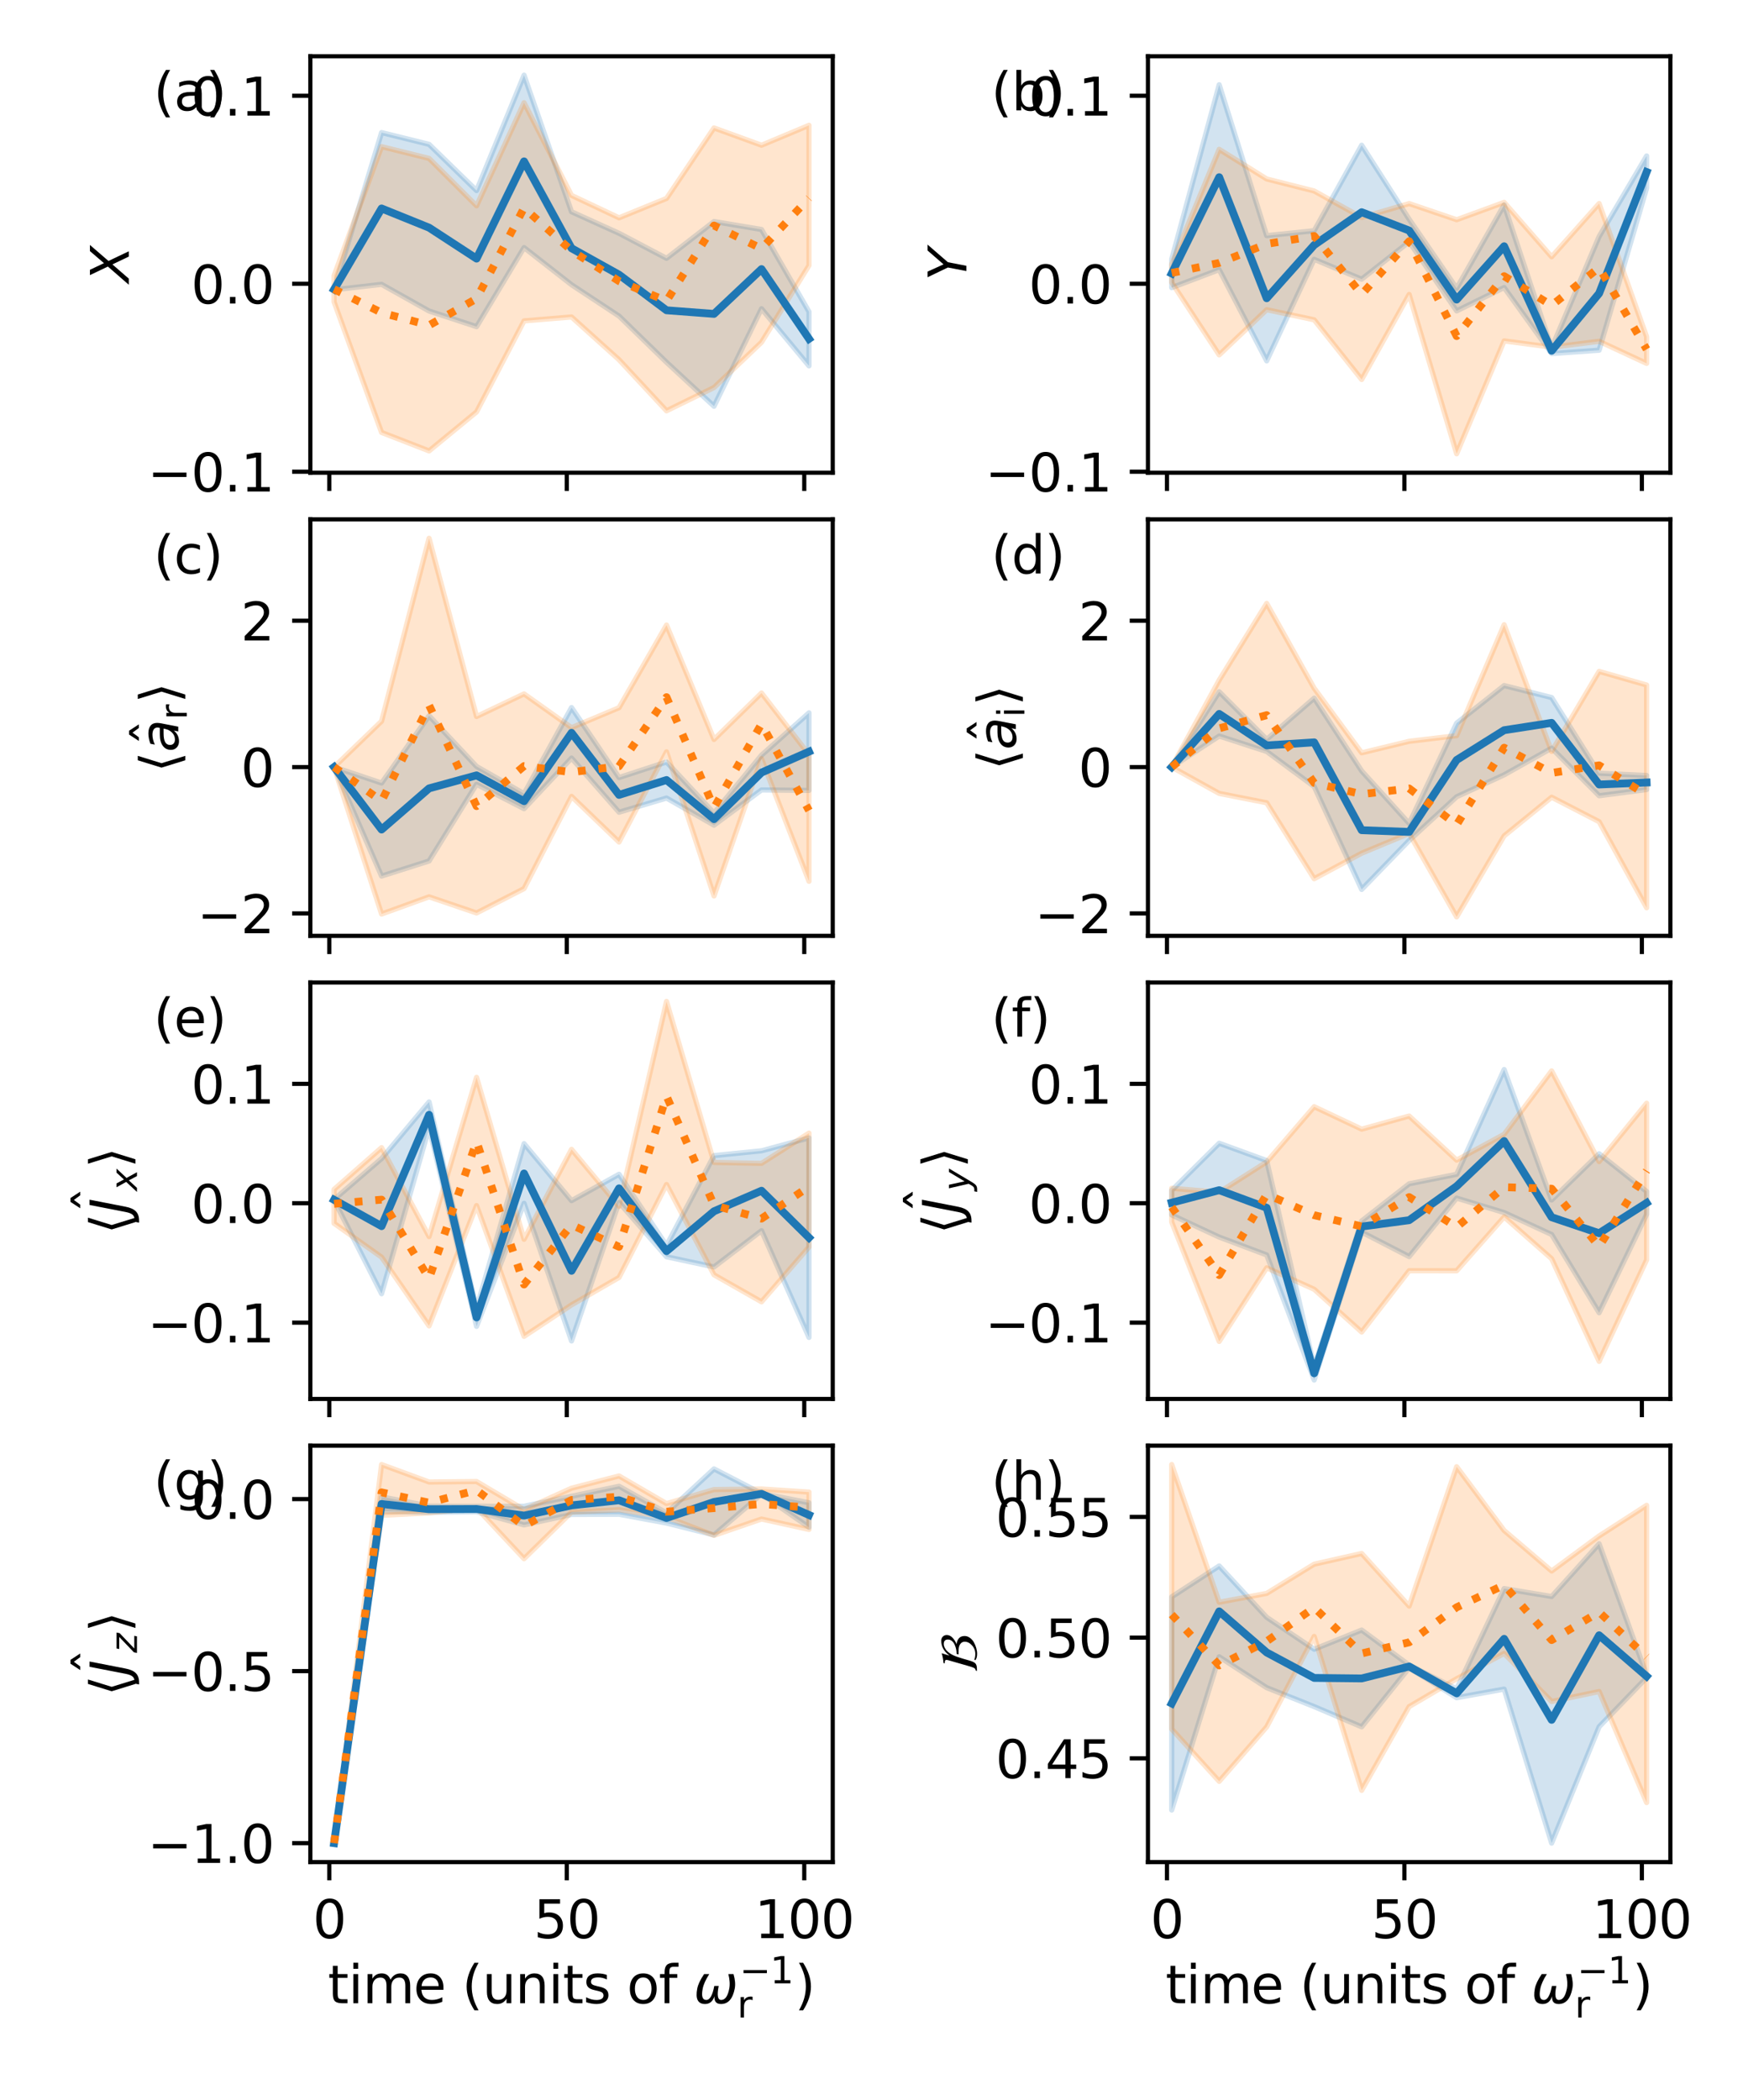<?xml version="1.0" encoding="utf-8" standalone="no"?>
<!DOCTYPE svg PUBLIC "-//W3C//DTD SVG 1.1//EN"
  "http://www.w3.org/Graphics/SVG/1.1/DTD/svg11.dtd">
<svg xmlns:xlink="http://www.w3.org/1999/xlink" width="334.8pt" height="403.2pt" viewBox="0 0 334.8 403.2" xmlns="http://www.w3.org/2000/svg" version="1.1">
 <defs>
  <style type="text/css">*{stroke-linejoin: round; stroke-linecap: butt}</style>
 </defs>
 <g id="figure_1">
  <g id="patch_1">
   <path d="M 0 403.2 
L 334.8 403.2 
L 334.8 0 
L 0 0 
z
" style="fill: #ffffff"/>
  </g>
  <g id="axes_1">
   <g id="patch_2">
    <path d="M 59.61 90.768 
L 159.956 90.768 
L 159.956 10.8 
L 59.61 10.8 
z
" style="fill: #ffffff"/>
   </g>
   <g id="PolyCollection_1">
    <defs>
     <path id="m459a986537" d="M 64.171 -347.692 
L 64.171 -347.555 
L 73.294 -348.597 
L 82.416 -343.482 
L 91.538 -340.473 
L 100.661 -355.656 
L 109.783 -348.527 
L 118.905 -342.511 
L 128.028 -333.636 
L 137.15 -325.193 
L 146.273 -343.922 
L 155.395 -332.944 
L 155.395 -343.333 
L 155.395 -343.333 
L 146.273 -359.136 
L 137.15 -360.662 
L 128.028 -353.601 
L 118.905 -358.403 
L 109.783 -362.535 
L 100.661 -388.765 
L 91.538 -366.608 
L 82.416 -375.485 
L 73.294 -377.743 
L 64.171 -347.692 
z
" style="stroke: #1f77b4; stroke-opacity: 0.2"/>
    </defs>
    <g clip-path="url(#pd35b98623d)">
     <use xlink:href="#m459a986537" x="0" y="403.2" style="fill: #1f77b4; fill-opacity: 0.2; stroke: #1f77b4; stroke-opacity: 0.2"/>
    </g>
   </g>
   <g id="PolyCollection_2">
    <defs>
     <path id="m48a2c97a78" d="M 64.171 -350.263 
L 64.171 -345.226 
L 73.294 -320.161 
L 82.416 -316.617 
L 91.538 -324.109 
L 100.661 -341.585 
L 109.783 -342.337 
L 118.905 -334.127 
L 128.028 -324.319 
L 137.15 -328.788 
L 146.273 -337.48 
L 155.395 -352.23 
L 155.395 -379.138 
L 155.395 -379.138 
L 146.273 -375.317 
L 137.15 -378.634 
L 128.028 -365.099 
L 118.905 -361.379 
L 109.783 -365.684 
L 100.661 -383.475 
L 91.538 -363.681 
L 82.416 -372.781 
L 73.294 -375.041 
L 64.171 -350.263 
z
" style="stroke: #ff7f0e; stroke-opacity: 0.2"/>
    </defs>
    <g clip-path="url(#pd35b98623d)">
     <use xlink:href="#m48a2c97a78" x="0" y="403.2" style="fill: #ff7f0e; fill-opacity: 0.2; stroke: #ff7f0e; stroke-opacity: 0.2"/>
    </g>
   </g>
   <g id="matplotlib.axis_1">
    <g id="xtick_1">
     <g id="line2d_1">
      <defs>
       <path id="mff5fbaa818" d="M 0 0 
L 0 3.5 
" style="stroke: #000000; stroke-width: 0.8"/>
      </defs>
      <g>
       <use xlink:href="#mff5fbaa818" x="63.259" y="90.768" style="stroke: #000000; stroke-width: 0.8"/>
      </g>
     </g>
    </g>
    <g id="xtick_2">
     <g id="line2d_2">
      <g>
       <use xlink:href="#mff5fbaa818" x="108.871" y="90.768" style="stroke: #000000; stroke-width: 0.8"/>
      </g>
     </g>
    </g>
    <g id="xtick_3">
     <g id="line2d_3">
      <g>
       <use xlink:href="#mff5fbaa818" x="154.483" y="90.768" style="stroke: #000000; stroke-width: 0.8"/>
      </g>
     </g>
    </g>
   </g>
   <g id="matplotlib.axis_2">
    <g id="ytick_1">
     <g id="line2d_4">
      <defs>
       <path id="mc2e8efd5f5" d="M 0 0 
L -3.5 0 
" style="stroke: #000000; stroke-width: 0.8"/>
      </defs>
      <g>
       <use xlink:href="#mc2e8efd5f5" x="59.61" y="90.577" style="stroke: #000000; stroke-width: 0.8"/>
      </g>
     </g>
     <g id="text_1">
      <!-- −0.1 -->
      <g transform="translate(28.327 94.376) scale(0.1 -0.1)">
       <defs>
        <path id="DejaVuSans-2212" d="M 678 2272 
L 4684 2272 
L 4684 1741 
L 678 1741 
L 678 2272 
z
" transform="scale(0.016)"/>
        <path id="DejaVuSans-30" d="M 2034 4250 
Q 1547 4250 1301 3770 
Q 1056 3291 1056 2328 
Q 1056 1369 1301 889 
Q 1547 409 2034 409 
Q 2525 409 2770 889 
Q 3016 1369 3016 2328 
Q 3016 3291 2770 3770 
Q 2525 4250 2034 4250 
z
M 2034 4750 
Q 2819 4750 3233 4129 
Q 3647 3509 3647 2328 
Q 3647 1150 3233 529 
Q 2819 -91 2034 -91 
Q 1250 -91 836 529 
Q 422 1150 422 2328 
Q 422 3509 836 4129 
Q 1250 4750 2034 4750 
z
" transform="scale(0.016)"/>
        <path id="DejaVuSans-2e" d="M 684 794 
L 1344 794 
L 1344 0 
L 684 0 
L 684 794 
z
" transform="scale(0.016)"/>
        <path id="DejaVuSans-31" d="M 794 531 
L 1825 531 
L 1825 4091 
L 703 3866 
L 703 4441 
L 1819 4666 
L 2450 4666 
L 2450 531 
L 3481 531 
L 3481 0 
L 794 0 
L 794 531 
z
" transform="scale(0.016)"/>
       </defs>
       <use xlink:href="#DejaVuSans-2212"/>
       <use xlink:href="#DejaVuSans-30" x="83.789"/>
       <use xlink:href="#DejaVuSans-2e" x="147.412"/>
       <use xlink:href="#DejaVuSans-31" x="179.199"/>
      </g>
     </g>
    </g>
    <g id="ytick_2">
     <g id="line2d_5">
      <g>
       <use xlink:href="#mc2e8efd5f5" x="59.61" y="54.484" style="stroke: #000000; stroke-width: 0.8"/>
      </g>
     </g>
     <g id="text_2">
      <!-- 0.0 -->
      <g transform="translate(36.707 58.283) scale(0.1 -0.1)">
       <use xlink:href="#DejaVuSans-30"/>
       <use xlink:href="#DejaVuSans-2e" x="63.623"/>
       <use xlink:href="#DejaVuSans-30" x="95.41"/>
      </g>
     </g>
    </g>
    <g id="ytick_3">
     <g id="line2d_6">
      <g>
       <use xlink:href="#mc2e8efd5f5" x="59.61" y="18.391" style="stroke: #000000; stroke-width: 0.8"/>
      </g>
     </g>
     <g id="text_3">
      <!-- 0.1 -->
      <g transform="translate(36.707 22.191) scale(0.1 -0.1)">
       <use xlink:href="#DejaVuSans-30"/>
       <use xlink:href="#DejaVuSans-2e" x="63.623"/>
       <use xlink:href="#DejaVuSans-31" x="95.41"/>
      </g>
     </g>
    </g>
    <g id="text_4">
     <!-- $X$ -->
     <g transform="translate(24.747 54.234) rotate(-90) scale(0.1 -0.1)">
      <defs>
       <path id="DejaVuSans-Oblique-58" d="M 878 4666 
L 1516 4666 
L 2316 2981 
L 3763 4666 
L 4500 4666 
L 2578 2438 
L 3738 0 
L 3103 0 
L 2163 1966 
L 459 0 
L -275 0 
L 1906 2509 
L 878 4666 
z
" transform="scale(0.016)"/>
      </defs>
      <use xlink:href="#DejaVuSans-Oblique-58" transform="translate(0 0.094)"/>
     </g>
    </g>
   </g>
   <g id="line2d_7">
    <path d="M 64.171 55.577 
L 73.294 40.03 
L 82.416 43.716 
L 91.538 49.659 
L 100.661 30.989 
L 109.783 47.669 
L 118.905 52.743 
L 128.028 59.582 
L 137.15 60.273 
L 146.273 51.671 
L 155.395 65.061 
" clip-path="url(#pd35b98623d)" style="fill: none; stroke: #1f77b4; stroke-width: 1.5; stroke-linecap: square"/>
   </g>
   <g id="line2d_8">
    <path d="M 64.171 55.535 
L 73.294 60.041 
L 82.416 62.46 
L 91.538 57.345 
L 100.661 39.919 
L 109.783 48.131 
L 118.905 53.986 
L 128.028 57.791 
L 137.15 43.312 
L 146.273 47.737 
L 155.395 38.045 
" clip-path="url(#pd35b98623d)" style="fill: none; stroke-dasharray: 1.5,2.475; stroke-dashoffset: 0; stroke: #ff7f0e; stroke-width: 1.5"/>
   </g>
   <g id="patch_3">
    <path d="M 59.61 90.768 
L 59.61 10.8 
" style="fill: none; stroke: #000000; stroke-width: 0.8; stroke-linejoin: miter; stroke-linecap: square"/>
   </g>
   <g id="patch_4">
    <path d="M 159.956 90.768 
L 159.956 10.8 
" style="fill: none; stroke: #000000; stroke-width: 0.8; stroke-linejoin: miter; stroke-linecap: square"/>
   </g>
   <g id="patch_5">
    <path d="M 59.61 90.768 
L 159.956 90.768 
" style="fill: none; stroke: #000000; stroke-width: 0.8; stroke-linejoin: miter; stroke-linecap: square"/>
   </g>
   <g id="patch_6">
    <path d="M 59.61 10.8 
L 159.956 10.8 
" style="fill: none; stroke: #000000; stroke-width: 0.8; stroke-linejoin: miter; stroke-linecap: square"/>
   </g>
   <g id="text_5">
    <!-- (a) -->
    <g transform="translate(29.506 21.196) scale(0.1 -0.1)">
     <defs>
      <path id="DejaVuSans-28" d="M 1984 4856 
Q 1566 4138 1362 3434 
Q 1159 2731 1159 2009 
Q 1159 1288 1364 580 
Q 1569 -128 1984 -844 
L 1484 -844 
Q 1016 -109 783 600 
Q 550 1309 550 2009 
Q 550 2706 781 3412 
Q 1013 4119 1484 4856 
L 1984 4856 
z
" transform="scale(0.016)"/>
      <path id="DejaVuSans-61" d="M 2194 1759 
Q 1497 1759 1228 1600 
Q 959 1441 959 1056 
Q 959 750 1161 570 
Q 1363 391 1709 391 
Q 2188 391 2477 730 
Q 2766 1069 2766 1631 
L 2766 1759 
L 2194 1759 
z
M 3341 1997 
L 3341 0 
L 2766 0 
L 2766 531 
Q 2569 213 2275 61 
Q 1981 -91 1556 -91 
Q 1019 -91 701 211 
Q 384 513 384 1019 
Q 384 1609 779 1909 
Q 1175 2209 1959 2209 
L 2766 2209 
L 2766 2266 
Q 2766 2663 2505 2880 
Q 2244 3097 1772 3097 
Q 1472 3097 1187 3025 
Q 903 2953 641 2809 
L 641 3341 
Q 956 3463 1253 3523 
Q 1550 3584 1831 3584 
Q 2591 3584 2966 3190 
Q 3341 2797 3341 1997 
z
" transform="scale(0.016)"/>
      <path id="DejaVuSans-29" d="M 513 4856 
L 1013 4856 
Q 1481 4119 1714 3412 
Q 1947 2706 1947 2009 
Q 1947 1309 1714 600 
Q 1481 -109 1013 -844 
L 513 -844 
Q 928 -128 1133 580 
Q 1338 1288 1338 2009 
Q 1338 2731 1133 3434 
Q 928 4138 513 4856 
z
" transform="scale(0.016)"/>
     </defs>
     <use xlink:href="#DejaVuSans-28"/>
     <use xlink:href="#DejaVuSans-61" x="39.014"/>
     <use xlink:href="#DejaVuSans-29" x="100.293"/>
    </g>
   </g>
  </g>
  <g id="axes_2">
   <g id="patch_7">
    <path d="M 220.502 90.768 
L 320.848 90.768 
L 320.848 10.8 
L 220.502 10.8 
z
" style="fill: #ffffff"/>
   </g>
   <g id="PolyCollection_3">
    <defs>
     <path id="m64c9d01012" d="M 225.063 -353.419 
L 225.063 -347.966 
L 234.186 -351.416 
L 243.308 -333.91 
L 252.43 -353.402 
L 261.553 -349.592 
L 270.675 -356.767 
L 279.797 -343.502 
L 288.92 -347.983 
L 298.042 -335.308 
L 307.165 -335.95 
L 316.287 -367.078 
L 316.287 -373.256 
L 316.287 -373.256 
L 307.165 -357.789 
L 298.042 -336.392 
L 288.92 -363.851 
L 279.797 -347.845 
L 270.675 -361.094 
L 261.553 -375.314 
L 252.43 -358.9 
L 243.308 -357.954 
L 234.186 -386.929 
L 225.063 -353.419 
z
" style="stroke: #1f77b4; stroke-opacity: 0.2"/>
    </defs>
    <g clip-path="url(#p225ea22728)">
     <use xlink:href="#m64c9d01012" x="0" y="403.2" style="fill: #1f77b4; fill-opacity: 0.2; stroke: #1f77b4; stroke-opacity: 0.2"/>
    </g>
   </g>
   <g id="PolyCollection_4">
    <defs>
     <path id="m8063aefa14" d="M 225.063 -352.478 
L 225.063 -348.973 
L 234.186 -335.056 
L 243.308 -343.733 
L 252.43 -341.791 
L 261.553 -330.328 
L 270.675 -346.664 
L 279.797 -316.067 
L 288.92 -337.739 
L 298.042 -336.526 
L 307.165 -337.662 
L 316.287 -333.423 
L 316.287 -338.541 
L 316.287 -338.541 
L 307.165 -364.117 
L 298.042 -353.891 
L 288.92 -364.339 
L 279.797 -361.005 
L 270.675 -364.11 
L 261.553 -361.443 
L 252.43 -366.526 
L 243.308 -368.836 
L 234.186 -374.524 
L 225.063 -352.478 
z
" style="stroke: #ff7f0e; stroke-opacity: 0.2"/>
    </defs>
    <g clip-path="url(#p225ea22728)">
     <use xlink:href="#m8063aefa14" x="0" y="403.2" style="fill: #ff7f0e; fill-opacity: 0.2; stroke: #ff7f0e; stroke-opacity: 0.2"/>
    </g>
   </g>
   <g id="matplotlib.axis_3">
    <g id="xtick_4">
     <g id="line2d_9">
      <g>
       <use xlink:href="#mff5fbaa818" x="224.151" y="90.768" style="stroke: #000000; stroke-width: 0.8"/>
      </g>
     </g>
    </g>
    <g id="xtick_5">
     <g id="line2d_10">
      <g>
       <use xlink:href="#mff5fbaa818" x="269.763" y="90.768" style="stroke: #000000; stroke-width: 0.8"/>
      </g>
     </g>
    </g>
    <g id="xtick_6">
     <g id="line2d_11">
      <g>
       <use xlink:href="#mff5fbaa818" x="315.375" y="90.768" style="stroke: #000000; stroke-width: 0.8"/>
      </g>
     </g>
    </g>
   </g>
   <g id="matplotlib.axis_4">
    <g id="ytick_4">
     <g id="line2d_12">
      <g>
       <use xlink:href="#mc2e8efd5f5" x="220.502" y="90.577" style="stroke: #000000; stroke-width: 0.8"/>
      </g>
     </g>
     <g id="text_6">
      <!-- −0.1 -->
      <g transform="translate(189.219 94.376) scale(0.1 -0.1)">
       <use xlink:href="#DejaVuSans-2212"/>
       <use xlink:href="#DejaVuSans-30" x="83.789"/>
       <use xlink:href="#DejaVuSans-2e" x="147.412"/>
       <use xlink:href="#DejaVuSans-31" x="179.199"/>
      </g>
     </g>
    </g>
    <g id="ytick_5">
     <g id="line2d_13">
      <g>
       <use xlink:href="#mc2e8efd5f5" x="220.502" y="54.484" style="stroke: #000000; stroke-width: 0.8"/>
      </g>
     </g>
     <g id="text_7">
      <!-- 0.0 -->
      <g transform="translate(197.599 58.283) scale(0.1 -0.1)">
       <use xlink:href="#DejaVuSans-30"/>
       <use xlink:href="#DejaVuSans-2e" x="63.623"/>
       <use xlink:href="#DejaVuSans-30" x="95.41"/>
      </g>
     </g>
    </g>
    <g id="ytick_6">
     <g id="line2d_14">
      <g>
       <use xlink:href="#mc2e8efd5f5" x="220.502" y="18.391" style="stroke: #000000; stroke-width: 0.8"/>
      </g>
     </g>
     <g id="text_8">
      <!-- 0.1 -->
      <g transform="translate(197.599 22.191) scale(0.1 -0.1)">
       <use xlink:href="#DejaVuSans-30"/>
       <use xlink:href="#DejaVuSans-2e" x="63.623"/>
       <use xlink:href="#DejaVuSans-31" x="95.41"/>
      </g>
     </g>
    </g>
    <g id="text_9">
     <!-- $Y$ -->
     <g transform="translate(185.64 53.884) rotate(-90) scale(0.1 -0.1)">
      <defs>
       <path id="DejaVuSans-Oblique-59" d="M 403 4666 
L 1081 4666 
L 1953 2747 
L 3616 4666 
L 4325 4666 
L 2209 2222 
L 1778 0 
L 1147 0 
L 1575 2222 
L 403 4666 
z
" transform="scale(0.016)"/>
      </defs>
      <use xlink:href="#DejaVuSans-Oblique-59" transform="translate(0 0.094)"/>
     </g>
    </g>
   </g>
   <g id="line2d_15">
    <path d="M 225.063 52.508 
L 234.186 34.027 
L 243.308 57.268 
L 252.43 47.049 
L 261.553 40.747 
L 270.675 44.27 
L 279.797 57.527 
L 288.92 47.283 
L 298.042 67.35 
L 307.165 56.331 
L 316.287 33.033 
" clip-path="url(#p225ea22728)" style="fill: none; stroke: #1f77b4; stroke-width: 1.5; stroke-linecap: square"/>
   </g>
   <g id="line2d_16">
    <path d="M 225.063 52.411 
L 234.186 50.486 
L 243.308 46.836 
L 252.43 45.322 
L 261.553 56.527 
L 270.675 46.32 
L 279.797 64.532 
L 288.92 53.027 
L 298.042 58.647 
L 307.165 51.377 
L 316.287 67.075 
" clip-path="url(#p225ea22728)" style="fill: none; stroke-dasharray: 1.5,2.475; stroke-dashoffset: 0; stroke: #ff7f0e; stroke-width: 1.5"/>
   </g>
   <g id="patch_8">
    <path d="M 220.502 90.768 
L 220.502 10.8 
" style="fill: none; stroke: #000000; stroke-width: 0.8; stroke-linejoin: miter; stroke-linecap: square"/>
   </g>
   <g id="patch_9">
    <path d="M 320.848 90.768 
L 320.848 10.8 
" style="fill: none; stroke: #000000; stroke-width: 0.8; stroke-linejoin: miter; stroke-linecap: square"/>
   </g>
   <g id="patch_10">
    <path d="M 220.502 90.768 
L 320.848 90.768 
" style="fill: none; stroke: #000000; stroke-width: 0.8; stroke-linejoin: miter; stroke-linecap: square"/>
   </g>
   <g id="patch_11">
    <path d="M 220.502 10.8 
L 320.848 10.8 
" style="fill: none; stroke: #000000; stroke-width: 0.8; stroke-linejoin: miter; stroke-linecap: square"/>
   </g>
   <g id="text_10">
    <!-- (b) -->
    <g transform="translate(190.398 21.196) scale(0.1 -0.1)">
     <defs>
      <path id="DejaVuSans-62" d="M 3116 1747 
Q 3116 2381 2855 2742 
Q 2594 3103 2138 3103 
Q 1681 3103 1420 2742 
Q 1159 2381 1159 1747 
Q 1159 1113 1420 752 
Q 1681 391 2138 391 
Q 2594 391 2855 752 
Q 3116 1113 3116 1747 
z
M 1159 2969 
Q 1341 3281 1617 3432 
Q 1894 3584 2278 3584 
Q 2916 3584 3314 3078 
Q 3713 2572 3713 1747 
Q 3713 922 3314 415 
Q 2916 -91 2278 -91 
Q 1894 -91 1617 61 
Q 1341 213 1159 525 
L 1159 0 
L 581 0 
L 581 4863 
L 1159 4863 
L 1159 2969 
z
" transform="scale(0.016)"/>
     </defs>
     <use xlink:href="#DejaVuSans-28"/>
     <use xlink:href="#DejaVuSans-62" x="39.014"/>
     <use xlink:href="#DejaVuSans-29" x="102.49"/>
    </g>
   </g>
  </g>
  <g id="axes_3">
   <g id="patch_12">
    <path d="M 59.61 179.695 
L 159.956 179.695 
L 159.956 99.727 
L 59.61 99.727 
z
" style="fill: #ffffff"/>
   </g>
   <g id="PolyCollection_5">
    <defs>
     <path id="m6cf6356352" d="M 64.171 -255.911 
L 64.171 -255.911 
L 73.294 -234.978 
L 82.416 -237.876 
L 91.538 -252.607 
L 100.661 -247.917 
L 109.783 -257.635 
L 118.905 -247.239 
L 128.028 -249.961 
L 137.15 -244.753 
L 146.273 -251.517 
L 155.395 -251.428 
L 155.395 -266.323 
L 155.395 -266.323 
L 146.273 -258.197 
L 137.15 -247.081 
L 128.028 -256.885 
L 118.905 -253.899 
L 109.783 -267.336 
L 100.661 -250.8 
L 91.538 -256.033 
L 82.416 -265.763 
L 73.294 -252.847 
L 64.171 -255.911 
z
" style="stroke: #1f77b4; stroke-opacity: 0.2"/>
    </defs>
    <g clip-path="url(#pc232050cf4)">
     <use xlink:href="#m6cf6356352" x="0" y="403.2" style="fill: #1f77b4; fill-opacity: 0.2; stroke: #1f77b4; stroke-opacity: 0.2"/>
    </g>
   </g>
   <g id="PolyCollection_6">
    <defs>
     <path id="m094c674bce" d="M 64.171 -255.911 
L 64.171 -255.911 
L 73.294 -227.691 
L 82.416 -230.993 
L 91.538 -227.894 
L 100.661 -232.573 
L 109.783 -250.28 
L 118.905 -241.518 
L 128.028 -258.835 
L 137.15 -231.156 
L 146.273 -257.515 
L 155.395 -233.976 
L 155.395 -258.302 
L 155.395 -258.302 
L 146.273 -270.13 
L 137.15 -261.215 
L 128.028 -283.18 
L 118.905 -267.31 
L 109.783 -263.48 
L 100.661 -269.96 
L 91.538 -265.617 
L 82.416 -299.838 
L 73.294 -264.715 
L 64.171 -255.911 
z
" style="stroke: #ff7f0e; stroke-opacity: 0.2"/>
    </defs>
    <g clip-path="url(#pc232050cf4)">
     <use xlink:href="#m094c674bce" x="0" y="403.2" style="fill: #ff7f0e; fill-opacity: 0.2; stroke: #ff7f0e; stroke-opacity: 0.2"/>
    </g>
   </g>
   <g id="matplotlib.axis_5">
    <g id="xtick_7">
     <g id="line2d_17">
      <g>
       <use xlink:href="#mff5fbaa818" x="63.259" y="179.695" style="stroke: #000000; stroke-width: 0.8"/>
      </g>
     </g>
    </g>
    <g id="xtick_8">
     <g id="line2d_18">
      <g>
       <use xlink:href="#mff5fbaa818" x="108.871" y="179.695" style="stroke: #000000; stroke-width: 0.8"/>
      </g>
     </g>
    </g>
    <g id="xtick_9">
     <g id="line2d_19">
      <g>
       <use xlink:href="#mff5fbaa818" x="154.483" y="179.695" style="stroke: #000000; stroke-width: 0.8"/>
      </g>
     </g>
    </g>
   </g>
   <g id="matplotlib.axis_6">
    <g id="ytick_7">
     <g id="line2d_20">
      <g>
       <use xlink:href="#mc2e8efd5f5" x="59.61" y="175.392" style="stroke: #000000; stroke-width: 0.8"/>
      </g>
     </g>
     <g id="text_11">
      <!-- −2 -->
      <g transform="translate(37.868 179.191) scale(0.1 -0.1)">
       <defs>
        <path id="DejaVuSans-32" d="M 1228 531 
L 3431 531 
L 3431 0 
L 469 0 
L 469 531 
Q 828 903 1448 1529 
Q 2069 2156 2228 2338 
Q 2531 2678 2651 2914 
Q 2772 3150 2772 3378 
Q 2772 3750 2511 3984 
Q 2250 4219 1831 4219 
Q 1534 4219 1204 4116 
Q 875 4013 500 3803 
L 500 4441 
Q 881 4594 1212 4672 
Q 1544 4750 1819 4750 
Q 2544 4750 2975 4387 
Q 3406 4025 3406 3419 
Q 3406 3131 3298 2873 
Q 3191 2616 2906 2266 
Q 2828 2175 2409 1742 
Q 1991 1309 1228 531 
z
" transform="scale(0.016)"/>
       </defs>
       <use xlink:href="#DejaVuSans-2212"/>
       <use xlink:href="#DejaVuSans-32" x="83.789"/>
      </g>
     </g>
    </g>
    <g id="ytick_8">
     <g id="line2d_21">
      <g>
       <use xlink:href="#mc2e8efd5f5" x="59.61" y="147.289" style="stroke: #000000; stroke-width: 0.8"/>
      </g>
     </g>
     <g id="text_12">
      <!-- 0 -->
      <g transform="translate(46.248 151.088) scale(0.1 -0.1)">
       <use xlink:href="#DejaVuSans-30"/>
      </g>
     </g>
    </g>
    <g id="ytick_9">
     <g id="line2d_22">
      <g>
       <use xlink:href="#mc2e8efd5f5" x="59.61" y="119.186" style="stroke: #000000; stroke-width: 0.8"/>
      </g>
     </g>
     <g id="text_13">
      <!-- 2 -->
      <g transform="translate(46.248 122.985) scale(0.1 -0.1)">
       <use xlink:href="#DejaVuSans-32"/>
      </g>
     </g>
    </g>
    <g id="text_14">
     <!-- $\langle \hat{a}_{\mathrm{r}} \rangle$ -->
     <g transform="translate(34.288 148.311) rotate(-90) scale(0.1 -0.1)">
      <defs>
       <path id="DejaVuSans-27e8" d="M 572 2006 
L 1453 4856 
L 1984 4856 
L 1103 2006 
L 1984 -844 
L 1453 -844 
L 572 2006 
z
" transform="scale(0.016)"/>
       <path id="DejaVuSans-302" d="M -1831 5119 
L -1369 5119 
L -603 3944 
L -1038 3944 
L -1600 4709 
L -2163 3944 
L -2597 3944 
L -1831 5119 
z
M -1600 3584 
L -1600 3584 
z
" transform="scale(0.016)"/>
       <path id="DejaVuSans-Oblique-61" d="M 3438 1997 
L 3047 0 
L 2472 0 
L 2578 531 
Q 2325 219 2001 64 
Q 1678 -91 1281 -91 
Q 834 -91 548 182 
Q 263 456 263 884 
Q 263 1497 752 1853 
Q 1241 2209 2100 2209 
L 2900 2209 
L 2931 2363 
Q 2938 2388 2941 2417 
Q 2944 2447 2944 2509 
Q 2944 2788 2717 2942 
Q 2491 3097 2081 3097 
Q 1800 3097 1504 3025 
Q 1209 2953 897 2809 
L 997 3341 
Q 1322 3463 1633 3523 
Q 1944 3584 2234 3584 
Q 2853 3584 3176 3315 
Q 3500 3047 3500 2534 
Q 3500 2431 3484 2292 
Q 3469 2153 3438 1997 
z
M 2816 1759 
L 2241 1759 
Q 1534 1759 1195 1570 
Q 856 1381 856 984 
Q 856 709 1029 553 
Q 1203 397 1509 397 
Q 1978 397 2328 733 
Q 2678 1069 2791 1631 
L 2816 1759 
z
" transform="scale(0.016)"/>
       <path id="DejaVuSans-72" d="M 2631 2963 
Q 2534 3019 2420 3045 
Q 2306 3072 2169 3072 
Q 1681 3072 1420 2755 
Q 1159 2438 1159 1844 
L 1159 0 
L 581 0 
L 581 3500 
L 1159 3500 
L 1159 2956 
Q 1341 3275 1631 3429 
Q 1922 3584 2338 3584 
Q 2397 3584 2469 3576 
Q 2541 3569 2628 3553 
L 2631 2963 
z
" transform="scale(0.016)"/>
       <path id="DejaVuSans-27e9" d="M 1925 2006 
L 1044 -844 
L 513 -844 
L 1394 2006 
L 513 4856 
L 1044 4856 
L 1925 2006 
z
" transform="scale(0.016)"/>
      </defs>
      <use xlink:href="#DejaVuSans-27e8" transform="translate(0 0.516)"/>
      <use xlink:href="#DejaVuSans-302" transform="translate(101.912 13.016)"/>
      <use xlink:href="#DejaVuSans-Oblique-61" transform="translate(39.014 0.516)"/>
      <use xlink:href="#DejaVuSans-72" transform="translate(101.25 -15.891) scale(0.7)"/>
      <use xlink:href="#DejaVuSans-27e9" transform="translate(132.764 0.516)"/>
     </g>
    </g>
   </g>
   <g id="line2d_23">
    <path d="M 64.171 147.289 
L 73.294 159.288 
L 82.416 151.381 
L 91.538 148.88 
L 100.661 153.842 
L 109.783 140.715 
L 118.905 152.631 
L 128.028 149.777 
L 137.15 157.283 
L 146.273 148.343 
L 155.395 144.325 
" clip-path="url(#pc232050cf4)" style="fill: none; stroke: #1f77b4; stroke-width: 1.5; stroke-linecap: square"/>
   </g>
   <g id="line2d_24">
    <path d="M 64.171 147.289 
L 73.294 153.816 
L 82.416 135.418 
L 91.538 154.786 
L 100.661 147.098 
L 109.783 148.27 
L 118.905 147.131 
L 128.028 133.866 
L 137.15 155.092 
L 146.273 138.998 
L 155.395 155.635 
" clip-path="url(#pc232050cf4)" style="fill: none; stroke-dasharray: 1.5,2.475; stroke-dashoffset: 0; stroke: #ff7f0e; stroke-width: 1.5"/>
   </g>
   <g id="patch_13">
    <path d="M 59.61 179.695 
L 59.61 99.727 
" style="fill: none; stroke: #000000; stroke-width: 0.8; stroke-linejoin: miter; stroke-linecap: square"/>
   </g>
   <g id="patch_14">
    <path d="M 159.956 179.695 
L 159.956 99.727 
" style="fill: none; stroke: #000000; stroke-width: 0.8; stroke-linejoin: miter; stroke-linecap: square"/>
   </g>
   <g id="patch_15">
    <path d="M 59.61 179.695 
L 159.956 179.695 
" style="fill: none; stroke: #000000; stroke-width: 0.8; stroke-linejoin: miter; stroke-linecap: square"/>
   </g>
   <g id="patch_16">
    <path d="M 59.61 99.727 
L 159.956 99.727 
" style="fill: none; stroke: #000000; stroke-width: 0.8; stroke-linejoin: miter; stroke-linecap: square"/>
   </g>
   <g id="text_15">
    <!-- (c) -->
    <g transform="translate(29.506 110.123) scale(0.1 -0.1)">
     <defs>
      <path id="DejaVuSans-63" d="M 3122 3366 
L 3122 2828 
Q 2878 2963 2633 3030 
Q 2388 3097 2138 3097 
Q 1578 3097 1268 2742 
Q 959 2388 959 1747 
Q 959 1106 1268 751 
Q 1578 397 2138 397 
Q 2388 397 2633 464 
Q 2878 531 3122 666 
L 3122 134 
Q 2881 22 2623 -34 
Q 2366 -91 2075 -91 
Q 1284 -91 818 406 
Q 353 903 353 1747 
Q 353 2603 823 3093 
Q 1294 3584 2113 3584 
Q 2378 3584 2631 3529 
Q 2884 3475 3122 3366 
z
" transform="scale(0.016)"/>
     </defs>
     <use xlink:href="#DejaVuSans-28"/>
     <use xlink:href="#DejaVuSans-63" x="39.014"/>
     <use xlink:href="#DejaVuSans-29" x="93.994"/>
    </g>
   </g>
  </g>
  <g id="axes_4">
   <g id="patch_17">
    <path d="M 220.502 179.695 
L 320.848 179.695 
L 320.848 99.727 
L 220.502 99.727 
z
" style="fill: #ffffff"/>
   </g>
   <g id="PolyCollection_7">
    <defs>
     <path id="m2f624f99f1" d="M 225.063 -255.911 
L 225.063 -255.911 
L 234.186 -270.366 
L 243.308 -261.229 
L 252.43 -269.142 
L 261.553 -255.169 
L 270.675 -245.094 
L 279.797 -264.344 
L 288.92 -271.56 
L 298.042 -269.261 
L 307.165 -254.726 
L 316.287 -254.296 
L 316.287 -251.592 
L 316.287 -251.592 
L 307.165 -250.403 
L 298.042 -259.541 
L 288.92 -254.418 
L 279.797 -250.206 
L 270.675 -241.82 
L 261.553 -232.413 
L 252.43 -252.165 
L 243.308 -258.904 
L 234.186 -261.865 
L 225.063 -255.911 
z
" style="stroke: #1f77b4; stroke-opacity: 0.2"/>
    </defs>
    <g clip-path="url(#p9ae9569850)">
     <use xlink:href="#m2f624f99f1" x="0" y="403.2" style="fill: #1f77b4; fill-opacity: 0.2; stroke: #1f77b4; stroke-opacity: 0.2"/>
    </g>
   </g>
   <g id="PolyCollection_8">
    <defs>
     <path id="m00e44c4f3c" d="M 225.063 -255.911 
L 225.063 -255.911 
L 234.186 -272.607 
L 243.308 -287.34 
L 252.43 -271.044 
L 261.553 -258.644 
L 270.675 -260.858 
L 279.797 -261.941 
L 288.92 -283.241 
L 298.042 -258.918 
L 307.165 -274.279 
L 316.287 -271.667 
L 316.287 -228.894 
L 316.287 -228.894 
L 307.165 -245.418 
L 298.042 -250.121 
L 288.92 -242.696 
L 279.797 -227.14 
L 270.675 -243.171 
L 261.553 -239.371 
L 252.43 -234.47 
L 243.308 -249.051 
L 234.186 -250.85 
L 225.063 -255.911 
z
" style="stroke: #ff7f0e; stroke-opacity: 0.2"/>
    </defs>
    <g clip-path="url(#p9ae9569850)">
     <use xlink:href="#m00e44c4f3c" x="0" y="403.2" style="fill: #ff7f0e; fill-opacity: 0.2; stroke: #ff7f0e; stroke-opacity: 0.2"/>
    </g>
   </g>
   <g id="matplotlib.axis_7">
    <g id="xtick_10">
     <g id="line2d_25">
      <g>
       <use xlink:href="#mff5fbaa818" x="224.151" y="179.695" style="stroke: #000000; stroke-width: 0.8"/>
      </g>
     </g>
    </g>
    <g id="xtick_11">
     <g id="line2d_26">
      <g>
       <use xlink:href="#mff5fbaa818" x="269.763" y="179.695" style="stroke: #000000; stroke-width: 0.8"/>
      </g>
     </g>
    </g>
    <g id="xtick_12">
     <g id="line2d_27">
      <g>
       <use xlink:href="#mff5fbaa818" x="315.375" y="179.695" style="stroke: #000000; stroke-width: 0.8"/>
      </g>
     </g>
    </g>
   </g>
   <g id="matplotlib.axis_8">
    <g id="ytick_10">
     <g id="line2d_28">
      <g>
       <use xlink:href="#mc2e8efd5f5" x="220.502" y="175.392" style="stroke: #000000; stroke-width: 0.8"/>
      </g>
     </g>
     <g id="text_16">
      <!-- −2 -->
      <g transform="translate(198.76 179.191) scale(0.1 -0.1)">
       <use xlink:href="#DejaVuSans-2212"/>
       <use xlink:href="#DejaVuSans-32" x="83.789"/>
      </g>
     </g>
    </g>
    <g id="ytick_11">
     <g id="line2d_29">
      <g>
       <use xlink:href="#mc2e8efd5f5" x="220.502" y="147.289" style="stroke: #000000; stroke-width: 0.8"/>
      </g>
     </g>
     <g id="text_17">
      <!-- 0 -->
      <g transform="translate(207.14 151.088) scale(0.1 -0.1)">
       <use xlink:href="#DejaVuSans-30"/>
      </g>
     </g>
    </g>
    <g id="ytick_12">
     <g id="line2d_30">
      <g>
       <use xlink:href="#mc2e8efd5f5" x="220.502" y="119.186" style="stroke: #000000; stroke-width: 0.8"/>
      </g>
     </g>
     <g id="text_18">
      <!-- 2 -->
      <g transform="translate(207.14 122.985) scale(0.1 -0.1)">
       <use xlink:href="#DejaVuSans-32"/>
      </g>
     </g>
    </g>
    <g id="text_19">
     <!-- $\langle \hat{a}_{\mathrm{i}} \rangle$ -->
     <g transform="translate(195.18 147.861) rotate(-90) scale(0.1 -0.1)">
      <defs>
       <path id="DejaVuSans-69" d="M 603 3500 
L 1178 3500 
L 1178 0 
L 603 0 
L 603 3500 
z
M 603 4863 
L 1178 4863 
L 1178 4134 
L 603 4134 
L 603 4863 
z
" transform="scale(0.016)"/>
      </defs>
      <use xlink:href="#DejaVuSans-27e8" transform="translate(0 0.516)"/>
      <use xlink:href="#DejaVuSans-302" transform="translate(101.912 13.016)"/>
      <use xlink:href="#DejaVuSans-Oblique-61" transform="translate(39.014 0.516)"/>
      <use xlink:href="#DejaVuSans-69" transform="translate(101.25 -15.891) scale(0.7)"/>
      <use xlink:href="#DejaVuSans-27e9" transform="translate(123.433 0.516)"/>
     </g>
    </g>
   </g>
   <g id="line2d_31">
    <path d="M 225.063 147.289 
L 234.186 137.085 
L 243.308 143.133 
L 252.43 142.546 
L 261.553 159.409 
L 270.675 159.743 
L 279.797 145.925 
L 288.92 140.211 
L 298.042 138.799 
L 307.165 150.636 
L 316.287 150.256 
" clip-path="url(#p9ae9569850)" style="fill: none; stroke: #1f77b4; stroke-width: 1.5; stroke-linecap: square"/>
   </g>
   <g id="line2d_32">
    <path d="M 225.063 147.289 
L 234.186 139.855 
L 243.308 137.32 
L 252.43 150.336 
L 261.553 152.501 
L 270.675 151.398 
L 279.797 158.377 
L 288.92 143.57 
L 298.042 148.421 
L 307.165 146.96 
L 316.287 152.644 
" clip-path="url(#p9ae9569850)" style="fill: none; stroke-dasharray: 1.5,2.475; stroke-dashoffset: 0; stroke: #ff7f0e; stroke-width: 1.5"/>
   </g>
   <g id="patch_18">
    <path d="M 220.502 179.695 
L 220.502 99.727 
" style="fill: none; stroke: #000000; stroke-width: 0.8; stroke-linejoin: miter; stroke-linecap: square"/>
   </g>
   <g id="patch_19">
    <path d="M 320.848 179.695 
L 320.848 99.727 
" style="fill: none; stroke: #000000; stroke-width: 0.8; stroke-linejoin: miter; stroke-linecap: square"/>
   </g>
   <g id="patch_20">
    <path d="M 220.502 179.695 
L 320.848 179.695 
" style="fill: none; stroke: #000000; stroke-width: 0.8; stroke-linejoin: miter; stroke-linecap: square"/>
   </g>
   <g id="patch_21">
    <path d="M 220.502 99.727 
L 320.848 99.727 
" style="fill: none; stroke: #000000; stroke-width: 0.8; stroke-linejoin: miter; stroke-linecap: square"/>
   </g>
   <g id="text_20">
    <!-- (d) -->
    <g transform="translate(190.398 110.123) scale(0.1 -0.1)">
     <defs>
      <path id="DejaVuSans-64" d="M 2906 2969 
L 2906 4863 
L 3481 4863 
L 3481 0 
L 2906 0 
L 2906 525 
Q 2725 213 2448 61 
Q 2172 -91 1784 -91 
Q 1150 -91 751 415 
Q 353 922 353 1747 
Q 353 2572 751 3078 
Q 1150 3584 1784 3584 
Q 2172 3584 2448 3432 
Q 2725 3281 2906 2969 
z
M 947 1747 
Q 947 1113 1208 752 
Q 1469 391 1925 391 
Q 2381 391 2643 752 
Q 2906 1113 2906 1747 
Q 2906 2381 2643 2742 
Q 2381 3103 1925 3103 
Q 1469 3103 1208 2742 
Q 947 2381 947 1747 
z
" transform="scale(0.016)"/>
     </defs>
     <use xlink:href="#DejaVuSans-28"/>
     <use xlink:href="#DejaVuSans-64" x="39.014"/>
     <use xlink:href="#DejaVuSans-29" x="102.49"/>
    </g>
   </g>
  </g>
  <g id="axes_5">
   <g id="patch_22">
    <path d="M 59.61 268.621 
L 159.956 268.621 
L 159.956 188.653 
L 59.61 188.653 
z
" style="fill: #ffffff"/>
   </g>
   <g id="PolyCollection_9">
    <defs>
     <path id="m4e2dfbe016" d="M 64.171 -172.879 
L 64.171 -172.747 
L 73.294 -154.781 
L 82.416 -186.658 
L 91.538 -148.515 
L 100.661 -172.142 
L 109.783 -145.715 
L 118.905 -172.315 
L 128.028 -161.881 
L 137.15 -159.921 
L 146.273 -166.89 
L 155.395 -146.39 
L 155.395 -184.703 
L 155.395 -184.703 
L 146.273 -182.228 
L 137.15 -181.311 
L 128.028 -164.044 
L 118.905 -177.716 
L 109.783 -172.66 
L 100.661 -183.6 
L 91.538 -151.959 
L 82.416 -191.608 
L 73.294 -180.739 
L 64.171 -172.879 
z
" style="stroke: #1f77b4; stroke-opacity: 0.2"/>
    </defs>
    <g clip-path="url(#pcf54b252b6)">
     <use xlink:href="#m4e2dfbe016" x="0" y="403.2" style="fill: #1f77b4; fill-opacity: 0.2; stroke: #1f77b4; stroke-opacity: 0.2"/>
    </g>
   </g>
   <g id="PolyCollection_10">
    <defs>
     <path id="m461c6b1964" d="M 64.171 -174.817 
L 64.171 -168.3 
L 73.294 -161.807 
L 82.416 -148.611 
L 91.538 -171.709 
L 100.661 -146.595 
L 109.783 -152.645 
L 118.905 -157.909 
L 128.028 -175.759 
L 137.15 -158.414 
L 146.273 -153.231 
L 155.395 -163.763 
L 155.395 -185.625 
L 155.395 -185.625 
L 146.273 -179.816 
L 137.15 -179.991 
L 128.028 -210.912 
L 118.905 -171.553 
L 109.783 -182.506 
L 100.661 -165.236 
L 91.538 -196.33 
L 82.416 -165.756 
L 73.294 -182.833 
L 64.171 -174.817 
z
" style="stroke: #ff7f0e; stroke-opacity: 0.2"/>
    </defs>
    <g clip-path="url(#pcf54b252b6)">
     <use xlink:href="#m461c6b1964" x="0" y="403.2" style="fill: #ff7f0e; fill-opacity: 0.2; stroke: #ff7f0e; stroke-opacity: 0.2"/>
    </g>
   </g>
   <g id="matplotlib.axis_9">
    <g id="xtick_13">
     <g id="line2d_33">
      <g>
       <use xlink:href="#mff5fbaa818" x="63.259" y="268.621" style="stroke: #000000; stroke-width: 0.8"/>
      </g>
     </g>
    </g>
    <g id="xtick_14">
     <g id="line2d_34">
      <g>
       <use xlink:href="#mff5fbaa818" x="108.871" y="268.621" style="stroke: #000000; stroke-width: 0.8"/>
      </g>
     </g>
    </g>
    <g id="xtick_15">
     <g id="line2d_35">
      <g>
       <use xlink:href="#mff5fbaa818" x="154.483" y="268.621" style="stroke: #000000; stroke-width: 0.8"/>
      </g>
     </g>
    </g>
   </g>
   <g id="matplotlib.axis_10">
    <g id="ytick_13">
     <g id="line2d_36">
      <g>
       <use xlink:href="#mc2e8efd5f5" x="59.61" y="253.963" style="stroke: #000000; stroke-width: 0.8"/>
      </g>
     </g>
     <g id="text_21">
      <!-- −0.1 -->
      <g transform="translate(28.327 257.762) scale(0.1 -0.1)">
       <use xlink:href="#DejaVuSans-2212"/>
       <use xlink:href="#DejaVuSans-30" x="83.789"/>
       <use xlink:href="#DejaVuSans-2e" x="147.412"/>
       <use xlink:href="#DejaVuSans-31" x="179.199"/>
      </g>
     </g>
    </g>
    <g id="ytick_14">
     <g id="line2d_37">
      <g>
       <use xlink:href="#mc2e8efd5f5" x="59.61" y="231.04" style="stroke: #000000; stroke-width: 0.8"/>
      </g>
     </g>
     <g id="text_22">
      <!-- 0.0 -->
      <g transform="translate(36.707 234.839) scale(0.1 -0.1)">
       <use xlink:href="#DejaVuSans-30"/>
       <use xlink:href="#DejaVuSans-2e" x="63.623"/>
       <use xlink:href="#DejaVuSans-30" x="95.41"/>
      </g>
     </g>
    </g>
    <g id="ytick_15">
     <g id="line2d_38">
      <g>
       <use xlink:href="#mc2e8efd5f5" x="59.61" y="208.117" style="stroke: #000000; stroke-width: 0.8"/>
      </g>
     </g>
     <g id="text_23">
      <!-- 0.1 -->
      <g transform="translate(36.707 211.917) scale(0.1 -0.1)">
       <use xlink:href="#DejaVuSans-30"/>
       <use xlink:href="#DejaVuSans-2e" x="63.623"/>
       <use xlink:href="#DejaVuSans-31" x="95.41"/>
      </g>
     </g>
    </g>
    <g id="text_24">
     <!-- $\langle \hat J_x \rangle$ -->
     <g transform="translate(24.727 236.987) rotate(-90) scale(0.1 -0.1)">
      <defs>
       <path id="DejaVuSans-Oblique-4a" d="M 1069 4666 
L 1703 4666 
L 856 325 
Q 691 -522 298 -901 
Q -94 -1281 -800 -1281 
L -1050 -1281 
L -947 -750 
L -750 -750 
Q -328 -750 -109 -509 
Q 109 -269 225 325 
L 1069 4666 
z
" transform="scale(0.016)"/>
       <path id="DejaVuSans-Oblique-78" d="M 3841 3500 
L 2234 1784 
L 3219 0 
L 2559 0 
L 1819 1388 
L 531 0 
L -166 0 
L 1556 1844 
L 641 3500 
L 1300 3500 
L 1972 2234 
L 3144 3500 
L 3841 3500 
z
" transform="scale(0.016)"/>
      </defs>
      <use xlink:href="#DejaVuSans-27e8" transform="translate(0 0.609)"/>
      <use xlink:href="#DejaVuSans-302" transform="translate(91.346 30.016)"/>
      <use xlink:href="#DejaVuSans-Oblique-4a" transform="translate(39.014 0.609)"/>
      <use xlink:href="#DejaVuSans-Oblique-78" transform="translate(82.986 -15.797) scale(0.7)"/>
      <use xlink:href="#DejaVuSans-27e9" transform="translate(127.146 0.609)"/>
     </g>
    </g>
   </g>
   <g id="line2d_39">
    <path d="M 64.171 230.387 
L 73.294 235.44 
L 82.416 214.067 
L 91.538 252.963 
L 100.661 225.329 
L 109.783 244.012 
L 118.905 228.184 
L 128.028 240.238 
L 137.15 232.584 
L 146.273 228.641 
L 155.395 237.654 
" clip-path="url(#pcf54b252b6)" style="fill: none; stroke: #1f77b4; stroke-width: 1.5; stroke-linecap: square"/>
   </g>
   <g id="line2d_40">
    <path d="M 64.171 231.148 
L 73.294 230.353 
L 82.416 245.509 
L 91.538 219.172 
L 100.661 246.643 
L 109.783 235.183 
L 118.905 239.405 
L 128.028 210.466 
L 137.15 231.423 
L 146.273 233.992 
L 155.395 227.855 
" clip-path="url(#pcf54b252b6)" style="fill: none; stroke-dasharray: 1.5,2.475; stroke-dashoffset: 0; stroke: #ff7f0e; stroke-width: 1.5"/>
   </g>
   <g id="patch_23">
    <path d="M 59.61 268.621 
L 59.61 188.653 
" style="fill: none; stroke: #000000; stroke-width: 0.8; stroke-linejoin: miter; stroke-linecap: square"/>
   </g>
   <g id="patch_24">
    <path d="M 159.956 268.621 
L 159.956 188.653 
" style="fill: none; stroke: #000000; stroke-width: 0.8; stroke-linejoin: miter; stroke-linecap: square"/>
   </g>
   <g id="patch_25">
    <path d="M 59.61 268.621 
L 159.956 268.621 
" style="fill: none; stroke: #000000; stroke-width: 0.8; stroke-linejoin: miter; stroke-linecap: square"/>
   </g>
   <g id="patch_26">
    <path d="M 59.61 188.653 
L 159.956 188.653 
" style="fill: none; stroke: #000000; stroke-width: 0.8; stroke-linejoin: miter; stroke-linecap: square"/>
   </g>
   <g id="text_25">
    <!-- (e) -->
    <g transform="translate(29.506 199.049) scale(0.1 -0.1)">
     <defs>
      <path id="DejaVuSans-65" d="M 3597 1894 
L 3597 1613 
L 953 1613 
Q 991 1019 1311 708 
Q 1631 397 2203 397 
Q 2534 397 2845 478 
Q 3156 559 3463 722 
L 3463 178 
Q 3153 47 2828 -22 
Q 2503 -91 2169 -91 
Q 1331 -91 842 396 
Q 353 884 353 1716 
Q 353 2575 817 3079 
Q 1281 3584 2069 3584 
Q 2775 3584 3186 3129 
Q 3597 2675 3597 1894 
z
M 3022 2063 
Q 3016 2534 2758 2815 
Q 2500 3097 2075 3097 
Q 1594 3097 1305 2825 
Q 1016 2553 972 2059 
L 3022 2063 
z
" transform="scale(0.016)"/>
     </defs>
     <use xlink:href="#DejaVuSans-28"/>
     <use xlink:href="#DejaVuSans-65" x="39.014"/>
     <use xlink:href="#DejaVuSans-29" x="100.537"/>
    </g>
   </g>
  </g>
  <g id="axes_6">
   <g id="patch_27">
    <path d="M 220.502 268.621 
L 320.848 268.621 
L 320.848 188.653 
L 220.502 188.653 
z
" style="fill: #ffffff"/>
   </g>
   <g id="PolyCollection_11">
    <defs>
     <path id="m017d782fdd" d="M 225.063 -174.622 
L 225.063 -169.91 
L 234.186 -165.657 
L 243.308 -162.226 
L 252.43 -138.214 
L 261.553 -166.612 
L 270.675 -161.912 
L 279.797 -173.143 
L 288.92 -170.367 
L 298.042 -166.152 
L 307.165 -151.136 
L 316.287 -170.027 
L 316.287 -174.413 
L 316.287 -174.413 
L 307.165 -181.66 
L 298.042 -172.785 
L 288.92 -197.836 
L 279.797 -177.717 
L 270.675 -175.896 
L 261.553 -168.753 
L 252.43 -140.808 
L 243.308 -180.35 
L 234.186 -183.679 
L 225.063 -174.622 
z
" style="stroke: #1f77b4; stroke-opacity: 0.2"/>
    </defs>
    <g clip-path="url(#pfdaab6a3a1)">
     <use xlink:href="#m017d782fdd" x="0" y="403.2" style="fill: #1f77b4; fill-opacity: 0.2; stroke: #1f77b4; stroke-opacity: 0.2"/>
    </g>
   </g>
   <g id="PolyCollection_12">
    <defs>
     <path id="md3577851ad" d="M 225.063 -175.026 
L 225.063 -168.546 
L 234.186 -145.625 
L 243.308 -159.756 
L 252.43 -155.636 
L 261.553 -147.426 
L 270.675 -159.201 
L 279.797 -159.189 
L 288.92 -169.527 
L 298.042 -161.504 
L 307.165 -141.79 
L 316.287 -161.285 
L 316.287 -191.362 
L 316.287 -191.362 
L 307.165 -180.156 
L 298.042 -197.57 
L 288.92 -185.399 
L 279.797 -180.441 
L 270.675 -188.905 
L 261.553 -186.386 
L 252.43 -190.695 
L 243.308 -180.095 
L 234.186 -174.276 
L 225.063 -175.026 
z
" style="stroke: #ff7f0e; stroke-opacity: 0.2"/>
    </defs>
    <g clip-path="url(#pfdaab6a3a1)">
     <use xlink:href="#md3577851ad" x="0" y="403.2" style="fill: #ff7f0e; fill-opacity: 0.2; stroke: #ff7f0e; stroke-opacity: 0.2"/>
    </g>
   </g>
   <g id="matplotlib.axis_11">
    <g id="xtick_16">
     <g id="line2d_41">
      <g>
       <use xlink:href="#mff5fbaa818" x="224.151" y="268.621" style="stroke: #000000; stroke-width: 0.8"/>
      </g>
     </g>
    </g>
    <g id="xtick_17">
     <g id="line2d_42">
      <g>
       <use xlink:href="#mff5fbaa818" x="269.763" y="268.621" style="stroke: #000000; stroke-width: 0.8"/>
      </g>
     </g>
    </g>
    <g id="xtick_18">
     <g id="line2d_43">
      <g>
       <use xlink:href="#mff5fbaa818" x="315.375" y="268.621" style="stroke: #000000; stroke-width: 0.8"/>
      </g>
     </g>
    </g>
   </g>
   <g id="matplotlib.axis_12">
    <g id="ytick_16">
     <g id="line2d_44">
      <g>
       <use xlink:href="#mc2e8efd5f5" x="220.502" y="253.963" style="stroke: #000000; stroke-width: 0.8"/>
      </g>
     </g>
     <g id="text_26">
      <!-- −0.1 -->
      <g transform="translate(189.219 257.762) scale(0.1 -0.1)">
       <use xlink:href="#DejaVuSans-2212"/>
       <use xlink:href="#DejaVuSans-30" x="83.789"/>
       <use xlink:href="#DejaVuSans-2e" x="147.412"/>
       <use xlink:href="#DejaVuSans-31" x="179.199"/>
      </g>
     </g>
    </g>
    <g id="ytick_17">
     <g id="line2d_45">
      <g>
       <use xlink:href="#mc2e8efd5f5" x="220.502" y="231.04" style="stroke: #000000; stroke-width: 0.8"/>
      </g>
     </g>
     <g id="text_27">
      <!-- 0.0 -->
      <g transform="translate(197.599 234.839) scale(0.1 -0.1)">
       <use xlink:href="#DejaVuSans-30"/>
       <use xlink:href="#DejaVuSans-2e" x="63.623"/>
       <use xlink:href="#DejaVuSans-30" x="95.41"/>
      </g>
     </g>
    </g>
    <g id="ytick_18">
     <g id="line2d_46">
      <g>
       <use xlink:href="#mc2e8efd5f5" x="220.502" y="208.117" style="stroke: #000000; stroke-width: 0.8"/>
      </g>
     </g>
     <g id="text_28">
      <!-- 0.1 -->
      <g transform="translate(197.599 211.917) scale(0.1 -0.1)">
       <use xlink:href="#DejaVuSans-30"/>
       <use xlink:href="#DejaVuSans-2e" x="63.623"/>
       <use xlink:href="#DejaVuSans-31" x="95.41"/>
      </g>
     </g>
    </g>
    <g id="text_29">
     <!-- $\langle \hat J_y \rangle$ -->
     <g transform="translate(184.619 236.987) rotate(-90) scale(0.1 -0.1)">
      <defs>
       <path id="DejaVuSans-Oblique-79" d="M 1588 -325 
Q 1188 -997 936 -1164 
Q 684 -1331 294 -1331 
L -159 -1331 
L -63 -850 
L 269 -850 
Q 509 -850 678 -719 
Q 847 -588 1056 -206 
L 1234 128 
L 459 3500 
L 1069 3500 
L 1650 819 
L 3256 3500 
L 3859 3500 
L 1588 -325 
z
" transform="scale(0.016)"/>
      </defs>
      <use xlink:href="#DejaVuSans-27e8" transform="translate(0 0.609)"/>
      <use xlink:href="#DejaVuSans-302" transform="translate(91.346 30.016)"/>
      <use xlink:href="#DejaVuSans-Oblique-4a" transform="translate(39.014 0.609)"/>
      <use xlink:href="#DejaVuSans-Oblique-79" transform="translate(82.986 -15.797) scale(0.7)"/>
      <use xlink:href="#DejaVuSans-27e9" transform="translate(127.146 0.609)"/>
     </g>
    </g>
   </g>
   <g id="line2d_47">
    <path d="M 225.063 230.934 
L 234.186 228.532 
L 243.308 231.912 
L 252.43 263.689 
L 261.553 235.517 
L 270.675 234.296 
L 279.797 227.77 
L 288.92 219.099 
L 298.042 233.731 
L 307.165 236.802 
L 316.287 230.98 
" clip-path="url(#pfdaab6a3a1)" style="fill: none; stroke: #1f77b4; stroke-width: 1.5; stroke-linecap: square"/>
   </g>
   <g id="line2d_48">
    <path d="M 225.063 231.76 
L 234.186 244.826 
L 243.308 229.326 
L 252.43 233.333 
L 261.553 235.489 
L 270.675 229.857 
L 279.797 235.628 
L 288.92 227.957 
L 298.042 228.248 
L 307.165 239.367 
L 316.287 224.792 
" clip-path="url(#pfdaab6a3a1)" style="fill: none; stroke-dasharray: 1.5,2.475; stroke-dashoffset: 0; stroke: #ff7f0e; stroke-width: 1.5"/>
   </g>
   <g id="patch_28">
    <path d="M 220.502 268.621 
L 220.502 188.653 
" style="fill: none; stroke: #000000; stroke-width: 0.8; stroke-linejoin: miter; stroke-linecap: square"/>
   </g>
   <g id="patch_29">
    <path d="M 320.848 268.621 
L 320.848 188.653 
" style="fill: none; stroke: #000000; stroke-width: 0.8; stroke-linejoin: miter; stroke-linecap: square"/>
   </g>
   <g id="patch_30">
    <path d="M 220.502 268.621 
L 320.848 268.621 
" style="fill: none; stroke: #000000; stroke-width: 0.8; stroke-linejoin: miter; stroke-linecap: square"/>
   </g>
   <g id="patch_31">
    <path d="M 220.502 188.653 
L 320.848 188.653 
" style="fill: none; stroke: #000000; stroke-width: 0.8; stroke-linejoin: miter; stroke-linecap: square"/>
   </g>
   <g id="text_30">
    <!-- (f) -->
    <g transform="translate(190.398 199.049) scale(0.1 -0.1)">
     <defs>
      <path id="DejaVuSans-66" d="M 2375 4863 
L 2375 4384 
L 1825 4384 
Q 1516 4384 1395 4259 
Q 1275 4134 1275 3809 
L 1275 3500 
L 2222 3500 
L 2222 3053 
L 1275 3053 
L 1275 0 
L 697 0 
L 697 3053 
L 147 3053 
L 147 3500 
L 697 3500 
L 697 3744 
Q 697 4328 969 4595 
Q 1241 4863 1831 4863 
L 2375 4863 
z
" transform="scale(0.016)"/>
     </defs>
     <use xlink:href="#DejaVuSans-28"/>
     <use xlink:href="#DejaVuSans-66" x="39.014"/>
     <use xlink:href="#DejaVuSans-29" x="74.219"/>
    </g>
   </g>
  </g>
  <g id="axes_7">
   <g id="patch_32">
    <path d="M 59.61 357.548 
L 159.956 357.548 
L 159.956 277.58 
L 59.61 277.58 
z
" style="fill: #ffffff"/>
   </g>
   <g id="PolyCollection_13">
    <defs>
     <path id="md943f24fb1" d="M 64.171 -49.287 
L 64.171 -49.287 
L 73.294 -113.043 
L 82.416 -112.798 
L 91.538 -112.91 
L 100.661 -110.388 
L 109.783 -112.398 
L 118.905 -112.438 
L 128.028 -110.746 
L 137.15 -108.459 
L 146.273 -116.29 
L 155.395 -109.95 
L 155.395 -114.644 
L 155.395 -114.644 
L 146.273 -116.431 
L 137.15 -121.145 
L 128.028 -112.7 
L 118.905 -117.814 
L 109.783 -115.893 
L 100.661 -113.972 
L 91.538 -113.984 
L 82.416 -114.025 
L 73.294 -115.78 
L 64.171 -49.287 
z
" style="stroke: #1f77b4; stroke-opacity: 0.2"/>
    </defs>
    <g clip-path="url(#paad9c02ee1)">
     <use xlink:href="#md943f24fb1" x="0" y="403.2" style="fill: #1f77b4; fill-opacity: 0.2; stroke: #1f77b4; stroke-opacity: 0.2"/>
    </g>
   </g>
   <g id="PolyCollection_14">
    <defs>
     <path id="m674ceac2a8" d="M 64.171 -49.287 
L 64.171 -49.287 
L 73.294 -112.231 
L 82.416 -112.691 
L 91.538 -113.664 
L 100.661 -103.901 
L 109.783 -112.842 
L 118.905 -113.313 
L 128.028 -111.897 
L 137.15 -108.384 
L 146.273 -111.524 
L 155.395 -109.52 
L 155.395 -116.699 
L 155.395 -116.699 
L 146.273 -117.287 
L 137.15 -117.177 
L 128.028 -114.487 
L 118.905 -119.794 
L 109.783 -117.443 
L 100.661 -113.317 
L 91.538 -118.728 
L 82.416 -118.632 
L 73.294 -121.985 
L 64.171 -49.287 
z
" style="stroke: #ff7f0e; stroke-opacity: 0.2"/>
    </defs>
    <g clip-path="url(#paad9c02ee1)">
     <use xlink:href="#m674ceac2a8" x="0" y="403.2" style="fill: #ff7f0e; fill-opacity: 0.2; stroke: #ff7f0e; stroke-opacity: 0.2"/>
    </g>
   </g>
   <g id="matplotlib.axis_13">
    <g id="xtick_19">
     <g id="line2d_49">
      <g>
       <use xlink:href="#mff5fbaa818" x="63.259" y="357.548" style="stroke: #000000; stroke-width: 0.8"/>
      </g>
     </g>
     <g id="text_31">
      <!-- 0 -->
      <g transform="translate(60.078 372.146) scale(0.1 -0.1)">
       <use xlink:href="#DejaVuSans-30"/>
      </g>
     </g>
    </g>
    <g id="xtick_20">
     <g id="line2d_50">
      <g>
       <use xlink:href="#mff5fbaa818" x="108.871" y="357.548" style="stroke: #000000; stroke-width: 0.8"/>
      </g>
     </g>
     <g id="text_32">
      <!-- 50 -->
      <g transform="translate(102.508 372.146) scale(0.1 -0.1)">
       <defs>
        <path id="DejaVuSans-35" d="M 691 4666 
L 3169 4666 
L 3169 4134 
L 1269 4134 
L 1269 2991 
Q 1406 3038 1543 3061 
Q 1681 3084 1819 3084 
Q 2600 3084 3056 2656 
Q 3513 2228 3513 1497 
Q 3513 744 3044 326 
Q 2575 -91 1722 -91 
Q 1428 -91 1123 -41 
Q 819 9 494 109 
L 494 744 
Q 775 591 1075 516 
Q 1375 441 1709 441 
Q 2250 441 2565 725 
Q 2881 1009 2881 1497 
Q 2881 1984 2565 2268 
Q 2250 2553 1709 2553 
Q 1456 2553 1204 2497 
Q 953 2441 691 2322 
L 691 4666 
z
" transform="scale(0.016)"/>
       </defs>
       <use xlink:href="#DejaVuSans-35"/>
       <use xlink:href="#DejaVuSans-30" x="63.623"/>
      </g>
     </g>
    </g>
    <g id="xtick_21">
     <g id="line2d_51">
      <g>
       <use xlink:href="#mff5fbaa818" x="154.483" y="357.548" style="stroke: #000000; stroke-width: 0.8"/>
      </g>
     </g>
     <g id="text_33">
      <!-- 100 -->
      <g transform="translate(144.939 372.146) scale(0.1 -0.1)">
       <use xlink:href="#DejaVuSans-31"/>
       <use xlink:href="#DejaVuSans-30" x="63.623"/>
       <use xlink:href="#DejaVuSans-30" x="127.246"/>
      </g>
     </g>
    </g>
    <g id="text_34">
     <!-- time (units of $\omega_\mathrm{r}^{-1}$) -->
     <g transform="translate(62.983 384.726) scale(0.1 -0.1)">
      <defs>
       <path id="DejaVuSans-74" d="M 1172 4494 
L 1172 3500 
L 2356 3500 
L 2356 3053 
L 1172 3053 
L 1172 1153 
Q 1172 725 1289 603 
Q 1406 481 1766 481 
L 2356 481 
L 2356 0 
L 1766 0 
Q 1100 0 847 248 
Q 594 497 594 1153 
L 594 3053 
L 172 3053 
L 172 3500 
L 594 3500 
L 594 4494 
L 1172 4494 
z
" transform="scale(0.016)"/>
       <path id="DejaVuSans-6d" d="M 3328 2828 
Q 3544 3216 3844 3400 
Q 4144 3584 4550 3584 
Q 5097 3584 5394 3201 
Q 5691 2819 5691 2113 
L 5691 0 
L 5113 0 
L 5113 2094 
Q 5113 2597 4934 2840 
Q 4756 3084 4391 3084 
Q 3944 3084 3684 2787 
Q 3425 2491 3425 1978 
L 3425 0 
L 2847 0 
L 2847 2094 
Q 2847 2600 2669 2842 
Q 2491 3084 2119 3084 
Q 1678 3084 1418 2786 
Q 1159 2488 1159 1978 
L 1159 0 
L 581 0 
L 581 3500 
L 1159 3500 
L 1159 2956 
Q 1356 3278 1631 3431 
Q 1906 3584 2284 3584 
Q 2666 3584 2933 3390 
Q 3200 3197 3328 2828 
z
" transform="scale(0.016)"/>
       <path id="DejaVuSans-20" transform="scale(0.016)"/>
       <path id="DejaVuSans-75" d="M 544 1381 
L 544 3500 
L 1119 3500 
L 1119 1403 
Q 1119 906 1312 657 
Q 1506 409 1894 409 
Q 2359 409 2629 706 
Q 2900 1003 2900 1516 
L 2900 3500 
L 3475 3500 
L 3475 0 
L 2900 0 
L 2900 538 
Q 2691 219 2414 64 
Q 2138 -91 1772 -91 
Q 1169 -91 856 284 
Q 544 659 544 1381 
z
M 1991 3584 
L 1991 3584 
z
" transform="scale(0.016)"/>
       <path id="DejaVuSans-6e" d="M 3513 2113 
L 3513 0 
L 2938 0 
L 2938 2094 
Q 2938 2591 2744 2837 
Q 2550 3084 2163 3084 
Q 1697 3084 1428 2787 
Q 1159 2491 1159 1978 
L 1159 0 
L 581 0 
L 581 3500 
L 1159 3500 
L 1159 2956 
Q 1366 3272 1645 3428 
Q 1925 3584 2291 3584 
Q 2894 3584 3203 3211 
Q 3513 2838 3513 2113 
z
" transform="scale(0.016)"/>
       <path id="DejaVuSans-73" d="M 2834 3397 
L 2834 2853 
Q 2591 2978 2328 3040 
Q 2066 3103 1784 3103 
Q 1356 3103 1142 2972 
Q 928 2841 928 2578 
Q 928 2378 1081 2264 
Q 1234 2150 1697 2047 
L 1894 2003 
Q 2506 1872 2764 1633 
Q 3022 1394 3022 966 
Q 3022 478 2636 193 
Q 2250 -91 1575 -91 
Q 1294 -91 989 -36 
Q 684 19 347 128 
L 347 722 
Q 666 556 975 473 
Q 1284 391 1588 391 
Q 1994 391 2212 530 
Q 2431 669 2431 922 
Q 2431 1156 2273 1281 
Q 2116 1406 1581 1522 
L 1381 1569 
Q 847 1681 609 1914 
Q 372 2147 372 2553 
Q 372 3047 722 3315 
Q 1072 3584 1716 3584 
Q 2034 3584 2315 3537 
Q 2597 3491 2834 3397 
z
" transform="scale(0.016)"/>
       <path id="DejaVuSans-6f" d="M 1959 3097 
Q 1497 3097 1228 2736 
Q 959 2375 959 1747 
Q 959 1119 1226 758 
Q 1494 397 1959 397 
Q 2419 397 2687 759 
Q 2956 1122 2956 1747 
Q 2956 2369 2687 2733 
Q 2419 3097 1959 3097 
z
M 1959 3584 
Q 2709 3584 3137 3096 
Q 3566 2609 3566 1747 
Q 3566 888 3137 398 
Q 2709 -91 1959 -91 
Q 1206 -91 779 398 
Q 353 888 353 1747 
Q 353 2609 779 3096 
Q 1206 3584 1959 3584 
z
" transform="scale(0.016)"/>
       <path id="DejaVuSans-Oblique-3c9" d="M 1369 -91 
Q 72 -91 434 1766 
Q 575 2500 1256 3500 
L 1875 3500 
Q 1231 2500 1088 1750 
Q 819 397 1519 397 
Q 2166 397 2478 2078 
L 3009 2078 
Q 2669 388 3316 397 
Q 4013 403 4275 1750 
Q 4419 2500 4169 3500 
L 4788 3500 
Q 5075 2500 4934 1766 
Q 4578 -94 3278 -91 
Q 2428 -88 2503 844 
Q 2194 -91 1369 -91 
z
" transform="scale(0.016)"/>
      </defs>
      <use xlink:href="#DejaVuSans-74" transform="translate(0 0.684)"/>
      <use xlink:href="#DejaVuSans-69" transform="translate(39.209 0.684)"/>
      <use xlink:href="#DejaVuSans-6d" transform="translate(66.992 0.684)"/>
      <use xlink:href="#DejaVuSans-65" transform="translate(164.404 0.684)"/>
      <use xlink:href="#DejaVuSans-20" transform="translate(225.928 0.684)"/>
      <use xlink:href="#DejaVuSans-28" transform="translate(257.715 0.684)"/>
      <use xlink:href="#DejaVuSans-75" transform="translate(296.729 0.684)"/>
      <use xlink:href="#DejaVuSans-6e" transform="translate(360.107 0.684)"/>
      <use xlink:href="#DejaVuSans-69" transform="translate(423.486 0.684)"/>
      <use xlink:href="#DejaVuSans-74" transform="translate(451.27 0.684)"/>
      <use xlink:href="#DejaVuSans-73" transform="translate(490.479 0.684)"/>
      <use xlink:href="#DejaVuSans-20" transform="translate(542.578 0.684)"/>
      <use xlink:href="#DejaVuSans-6f" transform="translate(574.365 0.684)"/>
      <use xlink:href="#DejaVuSans-66" transform="translate(635.547 0.684)"/>
      <use xlink:href="#DejaVuSans-20" transform="translate(670.752 0.684)"/>
      <use xlink:href="#DejaVuSans-Oblique-3c9" transform="translate(702.539 0.684)"/>
      <use xlink:href="#DejaVuSans-2212" transform="translate(790.745 38.966) scale(0.7)"/>
      <use xlink:href="#DejaVuSans-31" transform="translate(849.398 38.966) scale(0.7)"/>
      <use xlink:href="#DejaVuSans-72" transform="translate(786.279 -26.659) scale(0.7)"/>
      <use xlink:href="#DejaVuSans-29" transform="translate(896.668 0.684)"/>
     </g>
    </g>
   </g>
   <g id="matplotlib.axis_14">
    <g id="ytick_19">
     <g id="line2d_52">
      <g>
       <use xlink:href="#mc2e8efd5f5" x="59.61" y="353.913" style="stroke: #000000; stroke-width: 0.8"/>
      </g>
     </g>
     <g id="text_35">
      <!-- −1.0 -->
      <g transform="translate(28.327 357.712) scale(0.1 -0.1)">
       <use xlink:href="#DejaVuSans-2212"/>
       <use xlink:href="#DejaVuSans-31" x="83.789"/>
       <use xlink:href="#DejaVuSans-2e" x="147.412"/>
       <use xlink:href="#DejaVuSans-30" x="179.199"/>
      </g>
     </g>
    </g>
    <g id="ytick_20">
     <g id="line2d_53">
      <g>
       <use xlink:href="#mc2e8efd5f5" x="59.61" y="320.88" style="stroke: #000000; stroke-width: 0.8"/>
      </g>
     </g>
     <g id="text_36">
      <!-- −0.5 -->
      <g transform="translate(28.327 324.679) scale(0.1 -0.1)">
       <use xlink:href="#DejaVuSans-2212"/>
       <use xlink:href="#DejaVuSans-30" x="83.789"/>
       <use xlink:href="#DejaVuSans-2e" x="147.412"/>
       <use xlink:href="#DejaVuSans-35" x="179.199"/>
      </g>
     </g>
    </g>
    <g id="ytick_21">
     <g id="line2d_54">
      <g>
       <use xlink:href="#mc2e8efd5f5" x="59.61" y="287.846" style="stroke: #000000; stroke-width: 0.8"/>
      </g>
     </g>
     <g id="text_37">
      <!-- 0.0 -->
      <g transform="translate(36.707 291.646) scale(0.1 -0.1)">
       <use xlink:href="#DejaVuSans-30"/>
       <use xlink:href="#DejaVuSans-2e" x="63.623"/>
       <use xlink:href="#DejaVuSans-30" x="95.41"/>
      </g>
     </g>
    </g>
    <g id="text_38">
     <!-- $\langle \hat J_z \rangle$ -->
     <g transform="translate(24.727 325.664) rotate(-90) scale(0.1 -0.1)">
      <defs>
       <path id="DejaVuSans-Oblique-7a" d="M 744 3500 
L 3475 3500 
L 3372 2975 
L 738 459 
L 2913 459 
L 2822 0 
L -19 0 
L 84 525 
L 2719 3041 
L 653 3041 
L 744 3500 
z
" transform="scale(0.016)"/>
      </defs>
      <use xlink:href="#DejaVuSans-27e8" transform="translate(0 0.609)"/>
      <use xlink:href="#DejaVuSans-302" transform="translate(91.346 30.016)"/>
      <use xlink:href="#DejaVuSans-Oblique-4a" transform="translate(39.014 0.609)"/>
      <use xlink:href="#DejaVuSans-Oblique-7a" transform="translate(82.986 -15.797) scale(0.7)"/>
      <use xlink:href="#DejaVuSans-27e9" transform="translate(122.464 0.609)"/>
     </g>
    </g>
   </g>
   <g id="line2d_55">
    <path d="M 64.171 353.913 
L 73.294 288.788 
L 82.416 289.789 
L 91.538 289.753 
L 100.661 291.02 
L 109.783 289.054 
L 118.905 288.074 
L 128.028 291.477 
L 137.15 288.398 
L 146.273 286.839 
L 155.395 290.903 
" clip-path="url(#paad9c02ee1)" style="fill: none; stroke: #1f77b4; stroke-width: 1.5; stroke-linecap: square"/>
   </g>
   <g id="line2d_56">
    <path d="M 64.171 353.913 
L 73.294 286.559 
L 82.416 288.55 
L 91.538 286.139 
L 100.661 293.012 
L 109.783 288.025 
L 118.905 287.394 
L 128.028 290.27 
L 137.15 289.582 
L 146.273 288.786 
L 155.395 289.485 
" clip-path="url(#paad9c02ee1)" style="fill: none; stroke-dasharray: 1.5,2.475; stroke-dashoffset: 0; stroke: #ff7f0e; stroke-width: 1.5"/>
   </g>
   <g id="patch_33">
    <path d="M 59.61 357.548 
L 59.61 277.58 
" style="fill: none; stroke: #000000; stroke-width: 0.8; stroke-linejoin: miter; stroke-linecap: square"/>
   </g>
   <g id="patch_34">
    <path d="M 159.956 357.548 
L 159.956 277.58 
" style="fill: none; stroke: #000000; stroke-width: 0.8; stroke-linejoin: miter; stroke-linecap: square"/>
   </g>
   <g id="patch_35">
    <path d="M 59.61 357.548 
L 159.956 357.548 
" style="fill: none; stroke: #000000; stroke-width: 0.8; stroke-linejoin: miter; stroke-linecap: square"/>
   </g>
   <g id="patch_36">
    <path d="M 59.61 277.58 
L 159.956 277.58 
" style="fill: none; stroke: #000000; stroke-width: 0.8; stroke-linejoin: miter; stroke-linecap: square"/>
   </g>
   <g id="text_39">
    <!-- (g) -->
    <g transform="translate(29.506 287.976) scale(0.1 -0.1)">
     <defs>
      <path id="DejaVuSans-67" d="M 2906 1791 
Q 2906 2416 2648 2759 
Q 2391 3103 1925 3103 
Q 1463 3103 1205 2759 
Q 947 2416 947 1791 
Q 947 1169 1205 825 
Q 1463 481 1925 481 
Q 2391 481 2648 825 
Q 2906 1169 2906 1791 
z
M 3481 434 
Q 3481 -459 3084 -895 
Q 2688 -1331 1869 -1331 
Q 1566 -1331 1297 -1286 
Q 1028 -1241 775 -1147 
L 775 -588 
Q 1028 -725 1275 -790 
Q 1522 -856 1778 -856 
Q 2344 -856 2625 -561 
Q 2906 -266 2906 331 
L 2906 616 
Q 2728 306 2450 153 
Q 2172 0 1784 0 
Q 1141 0 747 490 
Q 353 981 353 1791 
Q 353 2603 747 3093 
Q 1141 3584 1784 3584 
Q 2172 3584 2450 3431 
Q 2728 3278 2906 2969 
L 2906 3500 
L 3481 3500 
L 3481 434 
z
" transform="scale(0.016)"/>
     </defs>
     <use xlink:href="#DejaVuSans-28"/>
     <use xlink:href="#DejaVuSans-67" x="39.014"/>
     <use xlink:href="#DejaVuSans-29" x="102.49"/>
    </g>
   </g>
  </g>
  <g id="axes_8">
   <g id="patch_37">
    <path d="M 220.502 357.548 
L 320.848 357.548 
L 320.848 277.58 
L 220.502 277.58 
z
" style="fill: #ffffff"/>
   </g>
   <g id="PolyCollection_15">
    <defs>
     <path id="m8bd21c6b7e" d="M 225.063 -96.579 
L 225.063 -55.647 
L 234.186 -85.066 
L 243.308 -79.141 
L 252.43 -75.505 
L 261.553 -71.619 
L 270.675 -82.943 
L 279.797 -77.213 
L 288.92 -78.861 
L 298.042 -49.287 
L 307.165 -71.637 
L 316.287 -81.074 
L 316.287 -81.577 
L 316.287 -81.577 
L 307.165 -106.769 
L 298.042 -96.644 
L 288.92 -98.164 
L 279.797 -78.896 
L 270.675 -83.473 
L 261.553 -90.206 
L 252.43 -86.52 
L 243.308 -92.651 
L 234.186 -102.514 
L 225.063 -96.579 
z
" style="stroke: #1f77b4; stroke-opacity: 0.2"/>
    </defs>
    <g clip-path="url(#pd395c8aab0)">
     <use xlink:href="#m8bd21c6b7e" x="0" y="403.2" style="fill: #1f77b4; fill-opacity: 0.2; stroke: #1f77b4; stroke-opacity: 0.2"/>
    </g>
   </g>
   <g id="PolyCollection_16">
    <defs>
     <path id="m9efbf793ab" d="M 225.063 -121.985 
L 225.063 -71.2 
L 234.186 -61.152 
L 243.308 -71.612 
L 252.43 -88.982 
L 261.553 -59.423 
L 270.675 -75.505 
L 279.797 -80.859 
L 288.92 -85.709 
L 298.042 -76.488 
L 307.165 -78.403 
L 316.287 -57.075 
L 316.287 -114.153 
L 316.287 -114.153 
L 307.165 -108.27 
L 298.042 -101.538 
L 288.92 -109.319 
L 279.797 -121.566 
L 270.675 -94.806 
L 261.553 -104.912 
L 252.43 -102.856 
L 243.308 -97.244 
L 234.186 -95.544 
L 225.063 -121.985 
z
" style="stroke: #ff7f0e; stroke-opacity: 0.2"/>
    </defs>
    <g clip-path="url(#pd395c8aab0)">
     <use xlink:href="#m9efbf793ab" x="0" y="403.2" style="fill: #ff7f0e; fill-opacity: 0.2; stroke: #ff7f0e; stroke-opacity: 0.2"/>
    </g>
   </g>
   <g id="matplotlib.axis_15">
    <g id="xtick_22">
     <g id="line2d_57">
      <g>
       <use xlink:href="#mff5fbaa818" x="224.151" y="357.548" style="stroke: #000000; stroke-width: 0.8"/>
      </g>
     </g>
     <g id="text_40">
      <!-- 0 -->
      <g transform="translate(220.97 372.146) scale(0.1 -0.1)">
       <use xlink:href="#DejaVuSans-30"/>
      </g>
     </g>
    </g>
    <g id="xtick_23">
     <g id="line2d_58">
      <g>
       <use xlink:href="#mff5fbaa818" x="269.763" y="357.548" style="stroke: #000000; stroke-width: 0.8"/>
      </g>
     </g>
     <g id="text_41">
      <!-- 50 -->
      <g transform="translate(263.4 372.146) scale(0.1 -0.1)">
       <use xlink:href="#DejaVuSans-35"/>
       <use xlink:href="#DejaVuSans-30" x="63.623"/>
      </g>
     </g>
    </g>
    <g id="xtick_24">
     <g id="line2d_59">
      <g>
       <use xlink:href="#mff5fbaa818" x="315.375" y="357.548" style="stroke: #000000; stroke-width: 0.8"/>
      </g>
     </g>
     <g id="text_42">
      <!-- 100 -->
      <g transform="translate(305.831 372.146) scale(0.1 -0.1)">
       <use xlink:href="#DejaVuSans-31"/>
       <use xlink:href="#DejaVuSans-30" x="63.623"/>
       <use xlink:href="#DejaVuSans-30" x="127.246"/>
      </g>
     </g>
    </g>
    <g id="text_43">
     <!-- time (units of $\omega_\mathrm{r}^{-1}$) -->
     <g transform="translate(223.875 384.726) scale(0.1 -0.1)">
      <use xlink:href="#DejaVuSans-74" transform="translate(0 0.684)"/>
      <use xlink:href="#DejaVuSans-69" transform="translate(39.209 0.684)"/>
      <use xlink:href="#DejaVuSans-6d" transform="translate(66.992 0.684)"/>
      <use xlink:href="#DejaVuSans-65" transform="translate(164.404 0.684)"/>
      <use xlink:href="#DejaVuSans-20" transform="translate(225.928 0.684)"/>
      <use xlink:href="#DejaVuSans-28" transform="translate(257.715 0.684)"/>
      <use xlink:href="#DejaVuSans-75" transform="translate(296.729 0.684)"/>
      <use xlink:href="#DejaVuSans-6e" transform="translate(360.107 0.684)"/>
      <use xlink:href="#DejaVuSans-69" transform="translate(423.486 0.684)"/>
      <use xlink:href="#DejaVuSans-74" transform="translate(451.27 0.684)"/>
      <use xlink:href="#DejaVuSans-73" transform="translate(490.479 0.684)"/>
      <use xlink:href="#DejaVuSans-20" transform="translate(542.578 0.684)"/>
      <use xlink:href="#DejaVuSans-6f" transform="translate(574.365 0.684)"/>
      <use xlink:href="#DejaVuSans-66" transform="translate(635.547 0.684)"/>
      <use xlink:href="#DejaVuSans-20" transform="translate(670.752 0.684)"/>
      <use xlink:href="#DejaVuSans-Oblique-3c9" transform="translate(702.539 0.684)"/>
      <use xlink:href="#DejaVuSans-2212" transform="translate(790.745 38.966) scale(0.7)"/>
      <use xlink:href="#DejaVuSans-31" transform="translate(849.398 38.966) scale(0.7)"/>
      <use xlink:href="#DejaVuSans-72" transform="translate(786.279 -26.659) scale(0.7)"/>
      <use xlink:href="#DejaVuSans-29" transform="translate(896.668 0.684)"/>
     </g>
    </g>
   </g>
   <g id="matplotlib.axis_16">
    <g id="ytick_22">
     <g id="line2d_60">
      <g>
       <use xlink:href="#mc2e8efd5f5" x="220.502" y="337.63" style="stroke: #000000; stroke-width: 0.8"/>
      </g>
     </g>
     <g id="text_44">
      <!-- 0.45 -->
      <g transform="translate(191.236 341.429) scale(0.1 -0.1)">
       <defs>
        <path id="DejaVuSans-34" d="M 2419 4116 
L 825 1625 
L 2419 1625 
L 2419 4116 
z
M 2253 4666 
L 3047 4666 
L 3047 1625 
L 3713 1625 
L 3713 1100 
L 3047 1100 
L 3047 0 
L 2419 0 
L 2419 1100 
L 313 1100 
L 313 1709 
L 2253 4666 
z
" transform="scale(0.016)"/>
       </defs>
       <use xlink:href="#DejaVuSans-30"/>
       <use xlink:href="#DejaVuSans-2e" x="63.623"/>
       <use xlink:href="#DejaVuSans-34" x="95.41"/>
       <use xlink:href="#DejaVuSans-35" x="159.033"/>
      </g>
     </g>
    </g>
    <g id="ytick_23">
     <g id="line2d_61">
      <g>
       <use xlink:href="#mc2e8efd5f5" x="220.502" y="314.454" style="stroke: #000000; stroke-width: 0.8"/>
      </g>
     </g>
     <g id="text_45">
      <!-- 0.50 -->
      <g transform="translate(191.236 318.253) scale(0.1 -0.1)">
       <use xlink:href="#DejaVuSans-30"/>
       <use xlink:href="#DejaVuSans-2e" x="63.623"/>
       <use xlink:href="#DejaVuSans-35" x="95.41"/>
       <use xlink:href="#DejaVuSans-30" x="159.033"/>
      </g>
     </g>
    </g>
    <g id="ytick_24">
     <g id="line2d_62">
      <g>
       <use xlink:href="#mc2e8efd5f5" x="220.502" y="291.278" style="stroke: #000000; stroke-width: 0.8"/>
      </g>
     </g>
     <g id="text_46">
      <!-- 0.55 -->
      <g transform="translate(191.236 295.077) scale(0.1 -0.1)">
       <use xlink:href="#DejaVuSans-30"/>
       <use xlink:href="#DejaVuSans-2e" x="63.623"/>
       <use xlink:href="#DejaVuSans-35" x="95.41"/>
       <use xlink:href="#DejaVuSans-35" x="159.033"/>
      </g>
     </g>
    </g>
    <g id="text_47">
     <!-- $\mathcal{B}$ -->
     <g transform="translate(187.657 321.214) rotate(-90) scale(0.1 -0.1)">
      <defs>
       <path id="STIXNonUnicode-Italic-e22e" d="M 2080 3341 
L 2099 3328 
Q 2810 4288 3853 4288 
Q 4154 4288 4346 4102 
Q 4538 3917 4538 3622 
Q 4538 3213 4173 2893 
Q 3808 2573 3430 2451 
Q 3866 2406 4144 2169 
Q 4422 1933 4422 1485 
Q 4422 1152 4211 857 
Q 4000 563 3677 377 
Q 3354 192 2986 86 
Q 2618 -19 2291 -19 
Q 1792 -19 1517 186 
L 1587 326 
Q 1843 198 2272 198 
Q 2854 198 3296 595 
Q 3738 992 3738 1478 
Q 3738 1798 3459 2003 
Q 3181 2208 2630 2208 
L 2208 2208 
L 2278 2451 
L 2400 2451 
Q 2611 2451 2867 2508 
Q 3123 2566 3385 2681 
Q 3648 2797 3824 3008 
Q 4000 3219 4000 3482 
Q 4000 3987 3456 3987 
Q 3245 3987 3008 3865 
Q 2771 3744 2624 3590 
Q 2349 3315 2144 2908 
Q 1939 2502 1715 1728 
L 1478 909 
Q 1344 448 1193 253 
Q 1043 58 666 13 
Q 544 0 224 0 
L 282 154 
Q 474 154 576 333 
Q 678 512 870 1190 
L 1536 3514 
Q 1555 3571 1555 3667 
Q 1555 3859 1286 3859 
L 1146 3859 
L 1171 4013 
Q 1875 4077 2355 4237 
L 2080 3341 
z
" transform="scale(0.016)"/>
      </defs>
      <use xlink:href="#STIXNonUnicode-Italic-e22e"/>
     </g>
    </g>
   </g>
   <g id="line2d_63">
    <path d="M 225.063 327.087 
L 234.186 309.41 
L 243.308 317.304 
L 252.43 322.188 
L 261.553 322.287 
L 270.675 319.992 
L 279.797 325.146 
L 288.92 314.687 
L 298.042 330.234 
L 307.165 313.997 
L 316.287 321.874 
" clip-path="url(#pd395c8aab0)" style="fill: none; stroke: #1f77b4; stroke-width: 1.5; stroke-linecap: square"/>
   </g>
   <g id="line2d_64">
    <path d="M 225.063 310.026 
L 234.186 319.782 
L 243.308 315.165 
L 252.43 308.663 
L 261.553 317.486 
L 270.675 315.351 
L 279.797 308.628 
L 288.92 304.349 
L 298.042 314.918 
L 307.165 309.549 
L 316.287 318.149 
" clip-path="url(#pd395c8aab0)" style="fill: none; stroke-dasharray: 1.5,2.475; stroke-dashoffset: 0; stroke: #ff7f0e; stroke-width: 1.5"/>
   </g>
   <g id="patch_38">
    <path d="M 220.502 357.548 
L 220.502 277.58 
" style="fill: none; stroke: #000000; stroke-width: 0.8; stroke-linejoin: miter; stroke-linecap: square"/>
   </g>
   <g id="patch_39">
    <path d="M 320.848 357.548 
L 320.848 277.58 
" style="fill: none; stroke: #000000; stroke-width: 0.8; stroke-linejoin: miter; stroke-linecap: square"/>
   </g>
   <g id="patch_40">
    <path d="M 220.502 357.548 
L 320.848 357.548 
" style="fill: none; stroke: #000000; stroke-width: 0.8; stroke-linejoin: miter; stroke-linecap: square"/>
   </g>
   <g id="patch_41">
    <path d="M 220.502 277.58 
L 320.848 277.58 
" style="fill: none; stroke: #000000; stroke-width: 0.8; stroke-linejoin: miter; stroke-linecap: square"/>
   </g>
   <g id="text_48">
    <!-- (h) -->
    <g transform="translate(190.398 287.976) scale(0.1 -0.1)">
     <defs>
      <path id="DejaVuSans-68" d="M 3513 2113 
L 3513 0 
L 2938 0 
L 2938 2094 
Q 2938 2591 2744 2837 
Q 2550 3084 2163 3084 
Q 1697 3084 1428 2787 
Q 1159 2491 1159 1978 
L 1159 0 
L 581 0 
L 581 4863 
L 1159 4863 
L 1159 2956 
Q 1366 3272 1645 3428 
Q 1925 3584 2291 3584 
Q 2894 3584 3203 3211 
Q 3513 2838 3513 2113 
z
" transform="scale(0.016)"/>
     </defs>
     <use xlink:href="#DejaVuSans-28"/>
     <use xlink:href="#DejaVuSans-68" x="39.014"/>
     <use xlink:href="#DejaVuSans-29" x="102.393"/>
    </g>
   </g>
  </g>
 </g>
 <defs>
  <clipPath id="pd35b98623d">
   <rect x="59.61" y="10.8" width="100.346" height="79.968"/>
  </clipPath>
  <clipPath id="p225ea22728">
   <rect x="220.502" y="10.8" width="100.346" height="79.968"/>
  </clipPath>
  <clipPath id="pc232050cf4">
   <rect x="59.61" y="99.727" width="100.346" height="79.968"/>
  </clipPath>
  <clipPath id="p9ae9569850">
   <rect x="220.502" y="99.727" width="100.346" height="79.968"/>
  </clipPath>
  <clipPath id="pcf54b252b6">
   <rect x="59.61" y="188.653" width="100.346" height="79.968"/>
  </clipPath>
  <clipPath id="pfdaab6a3a1">
   <rect x="220.502" y="188.653" width="100.346" height="79.968"/>
  </clipPath>
  <clipPath id="paad9c02ee1">
   <rect x="59.61" y="277.58" width="100.346" height="79.968"/>
  </clipPath>
  <clipPath id="pd395c8aab0">
   <rect x="220.502" y="277.58" width="100.346" height="79.968"/>
  </clipPath>
 </defs>
</svg>
